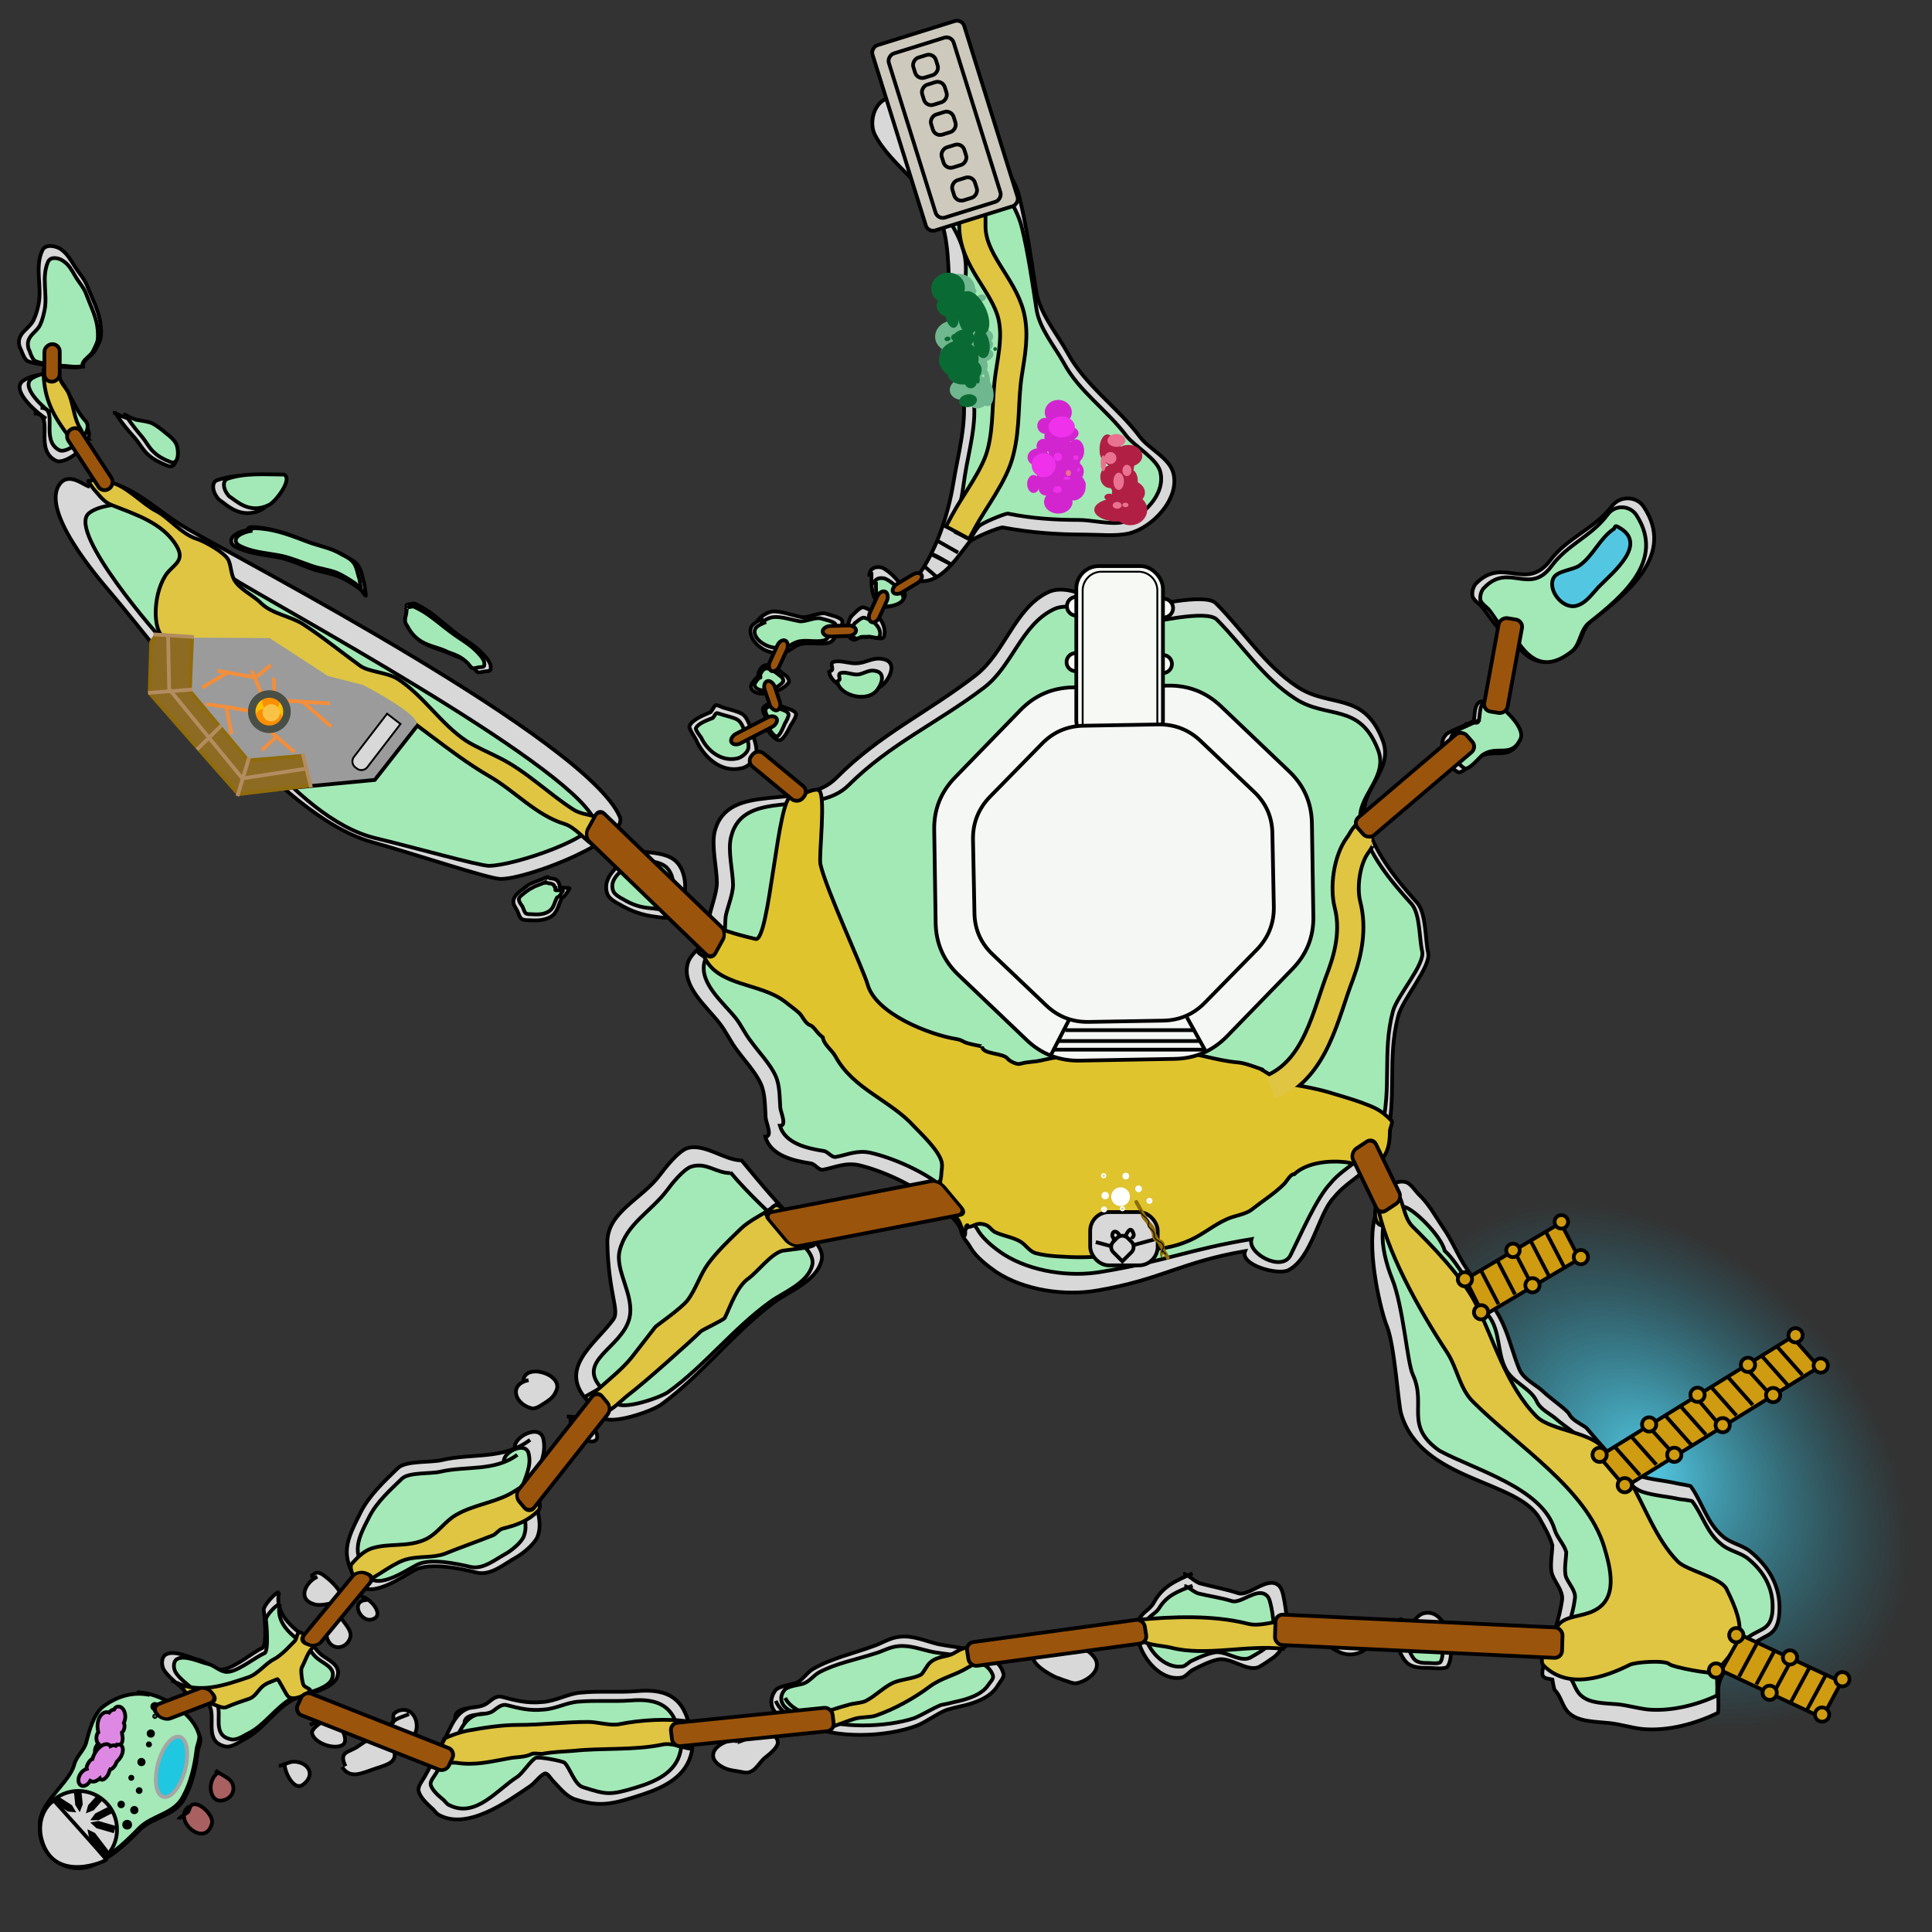 <?xml version="1.0" encoding="utf-8"?>
<svg viewBox="0 0 515 515" preserveAspectRatio="1:1" xmlns="http://www.w3.org/2000/svg" xmlns:bx="https://boxy-svg.com">
  <rect x="0" y="0" width="515" height="515" fill="#333333" stroke="none"/>
  <defs>
    <linearGradient id="color-0" gradientUnits="userSpaceOnUse" gradientTransform="matrix(1, 0, 0, 1, -315.221, -311.097)" bx:pinned="true">
      <title>Path</title>
      <stop style="stop-color: rgb(223, 197, 66);"/>
    </linearGradient>
    <linearGradient id="color-1" gradientUnits="userSpaceOnUse" bx:pinned="true">
      <title>Grass</title>
      <stop style="stop-color: rgb(163, 233, 183);"/>
    </linearGradient>
    <radialGradient gradientUnits="userSpaceOnUse" cx="471.4" cy="420.5" r="75.5" id="gradient-0" gradientTransform="matrix(0.813, 0.66, -0.414, 0.653, 231.021, -194.93)">
      <stop offset="0" style="stop-color: rgba(83, 199, 225, 1)"/>
      <stop offset="1" style="stop-color: rgba(31, 149, 175, 0);"/>
    </radialGradient>
  </defs>
  <path style="fill: rgb(216, 216, 216); stroke: rgb(0, 0, 0);" d="M 12.3 111.6 C 10.8 110.8 3.1 104.6 5.8 101.8 C 7.1 100.5 12.1 98.9 14 100.7 C 17.9 104.6 19.6 110.5 23 114 C 26.3 117.2 17.6 124.2 14.9 122.8 C 8.7 119.7 15 110.2 9 110.2"/>
  <path style="fill: rgb(216, 216, 216); stroke: rgb(0, 0, 0);" d="M 58.4 133.2 C 56.5 131.2 56.3 128.5 57.9 128 C 63.1 126.2 68.7 126.7 74.1 126.7 C 76.8 128.1 71.5 135 69.8 135.8 C 64.1 138.7 60.3 134.4 58.4 133.2 Z"/>
  <path style="fill: rgb(216, 216, 216); stroke: rgb(0, 0, 0);" d="M 66.4 141.3 C 65 141.3 60.7 142.6 61.8 144.9 C 62.2 145.6 63.3 146 64 146.3 C 67.3 147.7 71.4 148 74.9 148.7 C 77.8 149.4 80.5 150.7 83.3 151.7 C 85.7 152.5 88.2 152.8 90.4 153.7 C 92.3 154.5 94.3 155.8 96 157 C 96.3 157.2 97.3 158.8 97.5 158.8 C 97.6 158.8 97.1 155.7 97.1 155.6 C 96.5 153.7 96.4 151.6 95 150.2 C 94.2 149.4 93.1 148.9 92.1 148.3 C 89.2 146.4 85.7 145.8 82.5 144.6 C 78 142.8 73.7 141.1 68.9 140.6 C 68.4 140.6 67 140.4 66.5 140.6 C 66 140.8 66 141.4 65.4 141.4"/>
  <path style="fill: rgb(216, 216, 216); stroke: rgb(0, 0, 0);" d="M 24.1 127.9 C 34.6 127.9 41.3 136 50 141 C 65.6 150 156.4 197.3 165.2 217.7 C 167.8 223.7 141 234.3 133.4 234.3 C 130.1 234.2 110.1 227.5 98.9 224.4 C 73.7 217.1 43.9 174.8 29.4 157.9 C 26.2 154.1 10.3 135.8 16.1 128.8 C 18.7 125.8 22.7 129.7 23.9 129.7"/>
  <path style="fill: rgb(216, 216, 216); stroke: rgb(0, 0, 0);" d="M 31.1 110.6 C 32.5 112.8 34.1 114.7 35.9 116.7 C 37.2 118.2 38.1 120 39.6 121.3 C 40.9 122.5 42.8 123.4 44.5 124.1 C 47.6 125.4 47.3 120.2 46.4 118.6 C 45.7 117.4 44.5 116.5 43.5 115.7 C 42.1 114.6 40.7 113.4 39.1 112.7 C 37.6 112 35.7 111.9 34 111.5 C 33.2 111.2 32.5 111 31.7 110.6 C 31.6 110.6 30.6 110 30.5 110 C 30.5 110.1 31.9 110.9 31 110.9"/>
  <path style="fill: rgb(216, 216, 216); stroke: rgb(0, 0, 0);" d="M 22.2 97.6 C 20.4 98.3 17.5 97.7 15.7 97.7 C 14.1 97.7 12.7 97.6 11.2 97.2 C 10 96.9 8.7 96.8 7.5 96.3 C 6.7 96 6.2 94.7 5.9 94 C 5.7 93.3 5.2 92.6 5.1 91.9 C 4.6 88.7 7.7 87.8 8.9 85.4 C 9.6 84 10 82.5 10.3 81 C 11.2 76.3 9.2 71.2 11.3 66.7 C 12.2 64.9 15 65.6 16.2 66.4 C 17.9 67.6 18.7 69.1 19.8 70.8 C 21 72.8 22.6 74.3 23.4 76.6 C 24.6 79.6 26.1 82.4 26.7 85.7 C 26.9 87.1 27.1 88.9 26.8 90.2 C 26.6 91.2 25.9 92.3 25.4 93.3 C 24.7 94.6 23 95.4 22.2 96.8 C 22 97.1 22.2 97.8 22.2 98.2"/>
  <path style="fill: rgb(216, 216, 216); stroke: rgb(0, 0, 0);" d="M 108.6 161.5 C 108.4 161.9 108.5 162.5 108.4 162.9 C 108.3 163.7 108 164.4 108.1 165.2 C 108.1 165.8 108.5 166.4 108.8 166.9 C 109.7 168.7 111.2 170.4 112.9 171.4 C 115 172.6 117.3 173.1 119.4 174 C 120.6 174.6 121.8 174.9 123 175.5 C 124.2 176.1 125.2 176.9 126.1 177.8 C 126.3 178 127 179.1 127.4 179.2 C 127.9 179.3 128.6 179.1 129.1 179 C 129.5 178.9 130.4 179 130.7 178.6 C 130.9 178.3 130.8 177.4 130.7 177.1 C 130.2 175.8 129.2 174.8 128.2 173.8 C 126.1 171.7 123.6 170.4 121.3 168.6 C 119 166.8 116.9 164.9 114.6 163.2 C 113.4 162.4 112 161.6 110.6 160.9 C 110.3 160.8 108.8 161.1 108.5 161.2 C 108.3 161.3 108.3 161.8 108.5 161.8"/>
  <path style="fill: rgb(216, 216, 216); stroke: rgb(0, 0, 0);" d="M 169.2 226.9 C 166.3 229.8 160.1 233.2 161.9 238.3 C 162.3 239.5 164.2 240.6 165.2 241.1 C 168.2 242.9 171.4 244 174.9 244.4 C 175.8 244.5 177.8 244.9 178.7 244.4 C 183.6 242 184 232.3 179.6 229.1 C 177.1 227.2 171.5 227 168.3 227"/>
  <path style="fill: rgb(216, 216, 216); stroke: rgb(0, 0, 0);" d="M 145.5 233.9 C 144.1 234.6 142.6 235 141.2 235.7 C 140.5 236.1 139.7 236.8 139 237.3 C 138.2 237.9 137.1 238.8 136.9 239.9 C 136.6 240.9 137.4 241.9 137.8 242.6 C 138.2 243.3 138.4 244.5 139.1 245 C 139.7 245.3 140.5 245.3 141.1 245.3 C 142.9 245.4 144.6 245.4 146.2 244.7 C 148.6 243.7 148.7 241.5 149.7 239.5 C 149.9 239.2 150.3 239.1 150.5 238.8 C 150.9 238.3 151.3 237.8 151.6 237.2 C 151.6 237.2 151.9 236.8 151.8 236.8 C 151.7 236.7 151.2 236.7 151.1 236.7 C 150.5 236.6 149.9 236.7 149.3 236.6 C 149.1 236.5 149.3 236.2 149.2 236 C 149.1 235.7 148.9 235.1 148.6 234.8 C 148 234.2 147.3 234.2 146.5 234.1 C 146.3 234 146 233.7 145.8 233.8 C 145.6 233.9 145.6 234.1 145.3 234.3"/>
  <path style="stroke: rgb(0, 0, 0); fill: url(#gradient-0); stroke-width: 0px;" d="M 371 316.4 C 539.8 262.4 570.6 514.9 445.8 476.6 C 434 459.6 410.5 361.5 389.9 376.5 L 371 316.4 Z"/>
  <path style="fill: rgb(216, 216, 216); stroke: rgb(0, 0, 0);" d="M 355.5 319.3 C 359.6 314 367.7 311.3 369.5 304.1 C 372.5 292.4 369.7 282.4 372.7 270.9 C 373.8 266.4 381.5 257.7 380.7 254 C 379.9 250.5 380.2 243.5 377.8 240.7 C 371.8 234 366 226.8 363.9 218.2 C 362 210.7 371.7 205.5 368.6 197.4 C 363.5 184.1 354.5 188.9 345.7 183 C 337 177.2 331.4 168.1 324.1 160.8 C 321.2 157.9 305.9 161.8 301.9 162.2 C 295.2 162.8 285.6 154.6 279.1 158 C 270.4 162.4 267.9 173.9 260.1 180 C 247.2 190 234.6 195.6 222.9 207.4 C 213.9 216.5 194 207.8 190.5 221.7 C 189.6 225.5 191.1 231.6 191.1 235.3 C 191.1 238.3 189.1 242.9 189.1 244.7 C 188.9 246.4 189.2 249.3 188.1 250.8 C 186.5 252.9 184 254.3 183.3 256.9 C 181.7 263 188.5 268.4 191.9 272.9 C 193.4 274.8 194.5 277.2 196 279.3 C 198.1 282.3 201.3 285.6 202.8 288.9 C 204 291.5 203.9 295.1 204.1 298 C 204.3 299.6 206 303 204 303 C 205.4 308 211.4 309.4 216 310.1 C 217.3 310.2 218.1 312 219.4 311.8 C 222.6 311.2 225.3 309.8 229 310.6 C 235.3 312.1 243.5 315.9 248.5 320 C 250.6 321.7 256.3 325.7 256.3 328.8 C 256.2 328.3 256.7 329.7 257 330.1 C 257.6 330.9 258.3 331.8 258.8 332.7 C 260.2 335.1 263.3 337.5 265.6 339.1 C 273.1 344 283.9 345.5 292.5 344 C 309.6 341.1 314.9 336.4 331.9 333.5 C 330.4 337.2 340.6 340 343.4 338.6 C 349.7 335.4 351.5 323.4 355.5 319.3 Z"/>
  <path style="fill: rgb(216, 216, 216); stroke: rgb(0, 0, 0);" d="M 393.2 192 C 390.9 193.3 388.7 194 386.5 195.1 C 382 197.3 385.8 204.4 388.6 205.8 C 389.8 206.4 392.9 202.8 393.7 202.2 C 397.9 199 402.2 203.2 405 197.5 C 406.6 194.3 399.2 188 396.9 187.2 C 391.7 185.5 393.8 192.3 392.4 193 C 392.2 193.1 390.7 192.8 390.7 193.1"/>
  <path style="fill: rgb(216, 216, 216); stroke: rgb(0, 0, 0);" d="M 399.9 165.2 C 404.5 173.3 409.5 180.8 419.1 173.5 C 421.8 171.5 421.5 167.5 424.3 165.4 C 433.7 158.2 446.8 147.9 438.1 135 C 436.2 132.2 431.8 132.1 429.7 134.9 C 425 141 417.9 143.2 413.2 149.4 C 406.8 157.8 400.8 148.3 393.6 155.4 C 392.7 156.2 392.3 157.8 392.5 158.9 C 392.8 160 394.1 160.8 394.8 161.5 C 396.5 163.3 399.9 169.5 402.7 169.5"/>
  <path style="fill: rgb(216, 216, 216); stroke: rgb(0, 0, 0);" d="M 189.7 189.7 C 188 190.5 184.7 191.6 183.8 193.5 C 183.5 194.1 185.2 196.5 185.5 197.1 C 187.5 201.7 192.1 206.1 197.6 204.8 C 199.2 204.6 201.4 202.6 201.6 200.8 C 201.9 198.9 200.8 196.4 200.2 194.6 C 199.9 193.4 199.1 191 197.8 190.3 C 196.4 189.5 194.3 189.1 192.7 188.6 C 192.5 188.5 191 187.8 190.7 188 C 190.3 188.3 189.7 189.8 189.3 189.8"/>
  <path style="fill: rgb(216, 216, 216); stroke: rgb(0, 0, 0);" d="M 204.6 191.3 C 202.8 192.9 205.8 196.8 207.5 197.3 C 208.8 197.7 210.4 194 210.8 193.3 C 211.2 192.7 212.3 191 212.2 190.3 C 212 189.4 210 188.9 209.5 188.7 C 208.2 188.2 204.6 186.9 203.5 188.6 C 203.1 189.1 203.6 190.3 204 190.8 C 204.1 191 203.8 192.2 204.1 192.2"/>
  <path style="fill: rgb(216, 216, 216); stroke: rgb(0, 0, 0);" d="M 221 178.7 C 221 183.4 231.2 186.3 235.4 182.5 C 237.1 180.9 239.7 176.1 234.8 175.6 C 232.6 175.3 230.7 176.7 228.5 176.8 C 226.6 177 224.1 175.9 222.3 176.4 C 221 176.7 222.3 178.2 221.7 178.7 C 221.3 178.9 221 179.2 220.8 179.4"/>
  <path style="fill: rgb(216, 216, 216); stroke: rgb(0, 0, 0);" d="M 202.4 179.9 C 201.8 180.5 200.4 182 200.2 182.7 C 199.9 184.3 202.1 185 203.3 184.9 C 205.9 184.7 208.5 184.1 210.2 182 C 210.6 181.6 210 180.6 209.7 180.3 C 208.4 179.4 206.1 177 204.2 177.3 C 203.1 177.4 202.6 178.5 202.2 179.3 C 202 179.6 202.5 180.4 202.1 180.6"/>
  <path style="fill: rgb(216, 216, 216); stroke: rgb(0, 0, 0);" d="M 203.5 164.8 C 202.4 165.3 200.5 166.3 200.2 167.3 C 199.2 170 202.8 173.8 206.5 174 C 210 174.5 210.6 172.8 213 171.8 C 215.6 171 218.5 172 221 171.3 C 222.1 171 222.5 169.8 223.1 169.3 C 223.4 168.8 223.7 168.3 223.9 167.8 C 224.1 167 224.7 166.3 224.5 165.5 C 224.1 164.5 221.4 164 219.9 163.5 C 217.9 163.3 215.4 164.8 213.6 164.5 C 211.2 164 208 162.8 205.8 163 C 204.1 163.3 201.8 165 201.8 166"/>
  <path style="fill: rgb(216, 216, 216); stroke: rgb(0, 0, 0);" d="M 227 164 C 226 165.7 225 169.7 227.4 170.5 C 227.9 170.7 228.6 170.1 229.1 169.9 C 230 169.7 231.1 169.8 232.1 169.7 C 232.7 169.7 235.5 170.9 235.7 169.5 C 236.4 166.5 233.8 163.5 231.9 162.6 C 231.1 162.3 230.1 161.5 229.4 162.1 C 228.5 162.6 227.9 163.4 227.2 164 C 227.1 164.1 226.7 164.6 226.7 164.8"/>
  <path style="fill: rgb(216, 216, 216); stroke: rgb(0, 0, 0);" d="M 232.3 152.5 C 232.3 156.5 232.1 159.6 235.2 161.6 C 236.2 162.3 241.6 160.8 241.2 158.3 C 240.7 155.6 236.9 152 235.1 151.3 C 233.6 150.9 231.7 151.3 231.7 153.7"/>
  <path style="fill: rgb(216, 216, 216); stroke: rgb(0, 0, 0);" d="M 244.6 153.6 C 249.5 147.1 252.8 137 254.1 128.9 C 255.3 121.3 258 112.2 256.6 104.4 C 255.4 96.8 254.1 89.3 253.4 81.6 C 252.6 74.1 253.3 66.8 251.1 59.5 C 248.3 50.2 237.5 44.3 233.2 35.9 C 231.5 32.5 233.1 26.8 237.1 26.1 C 241.2 25.4 245.1 29.2 248.7 30.7 C 257.6 34.3 269.1 42.2 271.7 52.4 C 273.7 60.4 274.9 69.4 276.2 77.6 C 277.1 83.5 281.8 89 284.6 94.1 C 289.3 102.8 298 108.6 303.9 116.5 C 306.3 119.7 311.8 122.1 312.8 126.2 C 314.5 133.1 307 140.8 300.9 142.2 C 297.4 143 293 142.5 289.4 142.5 C 281.8 142.5 274.8 142 267.3 140.6 C 266.5 140.5 259.2 143.4 258.3 144.6 C 254.5 149.5 249.6 157.3 242.9 154.2"/>
  <path style="fill: rgb(216, 216, 216); stroke: rgb(0, 0, 0);" d="M 197.5 309.1 C 203.3 316.1 207 320.6 213.5 327.1 C 215.6 329.2 219.9 332.6 219 336 C 217.6 341.6 210.3 344.2 206.4 347.1 C 195.5 355.2 187.2 366.4 176.4 374.3 C 174.1 376.1 162.9 380 160.6 377.8 C 159.5 376.7 158.3 375.1 157.1 373.9 C 148.1 364.9 158.7 358.3 163.5 351.7 C 165.2 349.3 162.2 344.9 161.9 331.4 C 161.7 323.1 171.1 319.7 175.9 313.2 C 177.4 311.2 180.7 307 183.1 306.1 C 187.6 304.6 193.2 309.3 197.5 309.3"/>
  <path style="fill: rgb(216, 216, 216); stroke: rgb(0, 0, 0);" d="M 140.9 367.9 C 135.5 369 137.2 374.3 141.7 375.4 C 143 375.7 144.8 374.2 145.8 373.6 C 147 372.8 147.7 372.1 148.3 370.7 C 150.3 366.2 139.5 363.1 139.5 368.3"/>
  <path style="fill: rgb(216, 216, 216); stroke: rgb(0, 0, 0);" d="M 152.4 377.4 C 150.7 379.6 155.6 384.8 158.2 384.2 C 160.2 383.7 158.7 381.2 158 380.3 C 156.3 378.1 153.6 377.6 151.1 377.6"/>
  <path style="fill: rgb(216, 216, 216); stroke: rgb(0, 0, 0);" d="M 141.3 383.8 C 134.3 389.2 125.7 387.3 117.8 389.2 C 115 389.9 108.2 389.3 106.1 391.3 C 102.5 394.8 98.4 398.6 96.1 403.2 C 92.4 410.6 90.4 414.4 95.6 422.1 C 98.6 426.6 107.7 420 110.6 418.5 C 114.7 416.4 122.7 418.1 127.1 419.2 C 130.9 420.1 134.5 416.8 137.5 415.2 C 139.3 414.2 142.5 411.6 143.3 409.6 C 145.2 404.6 141.4 399.9 142.6 394.9 C 143.6 391 145.8 387.5 144.8 383.4 C 143.8 379.6 137.2 382.8 137.2 385.8"/>
  <path style="fill: rgb(216, 216, 216); stroke: rgb(0, 0, 0);" d="M 84.6 420.3 C 81.6 421.6 78.9 426.4 84 427.7 C 85.5 428.1 88.4 427.4 89.7 427 C 93.7 425.9 87.1 420.2 85.6 419.5 C 83.9 418.6 83.6 420.1 82.7 420.1"/>
  <path style="fill: rgb(216, 216, 216); stroke: rgb(0, 0, 0);" d="M 97.9 426.5 C 93.2 426.5 96 432.5 99.1 431.7 C 103 430.7 98.4 425.6 96.2 425.6"/>
  <path style="fill: rgb(216, 216, 216); stroke: rgb(0, 0, 0);" d="M 90.5 429.9 C 88.7 431.8 86 434.1 87.4 437.2 C 88.8 440.2 92.6 439.4 93.4 436.4 C 94 433.9 90 431.4 90 429.1"/>
  <path style="fill: rgb(216, 216, 216); stroke: rgb(0, 0, 0);" d="M 74.4 424.4 C 73.1 430.1 77.9 433.8 81.6 436.6 C 83.2 437.8 84.1 439.9 85.8 441.2 C 87.5 442.5 90.8 443.8 90 446.7 C 89.1 450.5 80.6 451.7 78 453.1 C 73.2 455.8 70 461.2 65.2 463.6 C 63.8 464.3 61.7 466 59.9 465.5 C 54.4 464.2 57.5 458.1 55.9 454.8 C 54.9 452.8 52.2 454 50.8 452.3 C 49.1 450.1 45.4 447.7 43.8 445.3 C 43 444.2 42.9 441.9 44.1 441.1 C 46.4 439.6 51.1 442.1 53.1 442.5 C 54.9 442.9 56.4 444.6 58.1 445 C 61.2 445.8 67.2 440.5 69.9 439.3 C 71.3 438.7 70.5 429.9 70.3 429.3 C 70 428.1 73.8 424.1 74.3 424.5"/>
  <path style="fill: rgb(216, 216, 216); stroke: rgb(0, 0, 0);" d="M 40.1 452.7 C 35.5 451.8 31.4 453 27.6 455.8 C 25 457.7 23.8 462.1 23 465.1 C 22.5 467.2 20.4 468.8 19.8 471 C 18.2 477.3 5.3 483.8 13 491.4 C 13.9 492.3 14.9 493.5 16 494.2 C 17.6 495.3 19.3 496.5 21.2 497 C 26.7 498.4 33.9 491.2 37.3 487.7 C 40.8 484.3 46.6 484.1 49.1 479.5 C 51.2 475.7 52.2 471.3 52.7 467 C 52.8 466 53.6 464.4 53.4 463.4 C 51.8 457.1 42.4 452 36.7 452"/>
  <path style="stroke: rgb(0, 0, 0); fill: rgb(168, 96, 96);" d="M 50.4 481.5 C 45.6 485 54.8 493 56.5 486 C 57 484 53.2 480.1 51.2 481.1 C 50.4 481.5 50.6 482.9 49.8 483.3 C 49.7 483.3 47.6 484.7 47.6 485"/>
  <path style="stroke: rgb(0, 0, 0); fill: rgb(168, 96, 96);" d="M 58.5 472.4 C 55 473.9 55.5 480.9 59.5 479.9 C 62.5 479.2 63.2 475.7 60.7 474 C 59.7 473.3 58.2 472.6 57.4 471.9"/>
  <path style="fill: rgb(216, 216, 216); stroke: rgb(0, 0, 0);" d="M 75.9 469.8 C 75.5 471.7 78.2 477.7 80.8 475.7 C 84.3 473.1 82.1 469.6 78.3 469.6 C 76.9 469.6 75.5 470.7 74.3 470.7"/>
  <path style="fill: rgb(216, 216, 216); stroke: rgb(0, 0, 0);" d="M 85.8 459 C 85.1 459.6 82.9 460.9 83.2 462.1 C 83.9 464.8 89.3 466.5 91.4 465.1 C 93 464 91 460.2 89.8 459.4 C 87.7 458 84.5 458.9 82.6 459.8"/>
  <path style="fill: rgb(216, 216, 216); stroke: rgb(0, 0, 0);" d="M 91.2 471 C 93.3 474.4 96.6 472.6 99.9 471.5 C 103.8 470.2 106.8 469.6 104.3 465 C 101.8 460.5 97.9 463.9 95.3 465.6 C 92.9 467.2 90.2 466.9 92.1 470.8"/>
  <path style="fill: rgb(216, 216, 216); stroke: rgb(0, 0, 0);" d="M 109 456.9 C 107.7 457.6 104.8 458.1 104.2 459.8 C 103.8 461 108.4 464.4 109.5 463.5 C 112.6 461.2 110.9 454.9 106.7 455.9 C 106 456 105.4 456.5 104.9 456.9 C 104.8 457.1 104.9 459.2 104.8 459.2"/>
  <path style="fill: rgb(216, 216, 216); stroke: rgb(0, 0, 0);" d="M 127.2 455 C 121.8 455 120.4 460 118.4 463.9 C 116.7 467.3 115 470.3 113.2 473.6 C 112.6 474.7 111.3 476.1 111.6 477.5 C 112.1 479.2 113.7 480.7 115 481.9 C 115.7 482.4 116.2 483.4 117 483.8 C 124.7 488 135.4 480.1 141.2 476.2 C 142.6 475.3 143.7 473.5 145.1 472.8 C 145.9 472.4 146.8 474.1 147.3 474.6 C 148.9 476.2 150.8 478.8 153.2 479.6 C 160.1 481.9 163.7 480.8 171.4 478.3 C 177.1 476.4 183.1 473.5 184.4 466.9 C 184.8 465.1 184.3 462.9 184 461.2 C 182.5 452.9 178.3 450 169.6 450.8 C 164.7 451.2 159.7 450.7 154.7 451.2 C 151.3 451.5 148.1 453.5 144.5 453.7 C 140.5 454.1 137.5 453.3 133.7 452.3 C 131.9 451.9 130.7 453.6 129.4 454.3 C 126.8 455.8 121.3 454.5 121.3 458.1"/>
  <path style="fill: rgb(216, 216, 216); stroke: rgb(0, 0, 0);" d="M 199.2 463.1 C 197.7 463.4 196.1 463.6 194.6 464 C 190.6 464.9 187.8 468.5 192.7 471.1 C 194.4 472 196.1 472 198 472.4 C 201.1 473.2 202.1 469.9 204.1 468.4 C 205.1 467.6 207.7 465.6 207.3 464.1 C 207.1 463.2 206.4 462.7 206 462 C 203.4 457.3 200.5 460 198.8 463.5 C 198.5 463.9 196.3 464.4 196.3 464.6"/>
  <path style="fill: rgb(216, 216, 216); stroke: rgb(0, 0, 0);" d="M 206.8 453.4 C 208.1 456.7 211.8 458.2 214.6 459.6 C 222.5 463.6 236.2 463.1 244.4 460 C 247.1 458.9 249.6 456.9 252.3 455.8 C 253.6 455.4 254.9 455.1 256.2 454.8 C 259.9 454 264.2 452.5 266.1 449.1 C 266.6 448.2 267.7 447.2 267.5 446.2 C 265.8 439.6 255.1 439.3 250.2 438.3 C 246.8 437.5 243.5 435.9 239.9 436.3 C 237.3 436.5 235.2 438 232.8 438.8 C 227.4 440.8 221.7 442 216.7 444.9 C 215 445.9 213.9 448 212 448.7 C 210.6 449.1 207.4 449.5 206.6 450.7 C 203.8 454.8 207.3 458.8 212.4 458.8"/>
  <path style="fill: rgb(216, 216, 216); stroke: rgb(0, 0, 0);" d="M 284.9 437.9 C 282 438.4 277.2 437.7 275.5 441 C 274.3 443.4 280.2 446.6 281.7 447.2 C 282.5 447.4 283.2 447.8 284 448 C 285 448.3 285.9 448.8 286.9 448.7 C 289.8 448.2 294.1 445.1 291.7 441.8 C 289.5 438.9 286.7 438.9 283.9 437.6 C 283.4 437.3 282.1 436.1 281.8 436.1"/>
  <path style="fill: rgb(216, 216, 216); stroke: rgb(0, 0, 0);" d="M 317.9 419.4 C 313.4 421.4 309.9 422.8 307.5 427.3 C 306.3 429.4 304.2 429.7 303.4 432.4 C 301.6 438.4 308 448.4 314.9 447.2 C 316.1 447 317 445.6 318 445.1 C 320 444.1 322.3 442.9 324.5 442.4 C 328 441.5 332.5 445.9 335.7 444.3 C 336.9 443.6 338.4 442.6 339.5 441.8 C 344.1 438.3 343.2 431.6 342.4 426.9 C 342.1 425.5 341.9 423.4 340.7 422.5 C 337.7 420.2 332.9 425.6 330.1 424.7 C 326.8 423.6 323.3 423 320 422.1 C 318.6 421.8 316.5 419.5 315.4 419.5"/>
  <path style="fill: rgb(216, 216, 216); stroke: rgb(0, 0, 0);" d="M 364 431.3 C 360.8 434.4 356.5 432.5 353 433.5 C 350.5 434.3 351.6 436.7 353 437.8 C 355.6 439.7 358 441.7 361.6 440.8 C 367.3 439.4 366.2 431.8 360.7 431.8"/>
  <path style="fill: rgb(216, 216, 216); stroke: rgb(0, 0, 0);" d="M 374.9 434.4 C 374.9 434 374 430.8 373 431.8 C 370.6 434.1 372.7 440.9 374.9 443.1 C 376.4 444.6 378.8 444.6 381 444.6 C 381.9 444.6 385.3 445.1 385.9 444.2 C 388.3 440.5 385.7 428.2 379.3 430.1 C 377.1 430.8 375.1 435.1 373.7 435.1"/>
  <path style="fill: rgb(216, 216, 216); stroke: rgb(0, 0, 0);" d="M 397.5 438.6 C 400.2 441.8 405.1 440.7 408.6 439.7 C 409.8 439.3 412.7 438.3 412.3 436.4 C 411.2 432 406.9 435.6 404.8 436.1 C 402.9 436.6 401.1 435.6 399.3 436.5 C 398.1 437.1 395 438.8 397.4 440"/>
  <path style="fill: rgb(216, 216, 216); stroke: rgb(0, 0, 0);" d="M 413.8 411.9 C 413.8 413.9 413 417.8 413.8 419.8 C 414.5 421.8 416.7 424.1 416.4 426.5 C 415.6 431.9 413.9 436 412.4 441.2 C 412.1 442.1 410.5 445.9 411.4 446.9 C 411.9 447.5 413 447.5 413.8 447.7 C 413.8 447.7 414.2 450.3 414.5 450.6 C 416.1 452.1 416.4 454.9 418.2 456.6 C 420.8 459 425.2 458.9 428.9 459.3 C 431.9 459.6 434.9 460.6 437.9 460.9 C 444.6 461.5 452 459.5 457.9 456.6 C 458.2 456.5 458 451.7 458 451 C 458 447.8 459.1 446.1 461.4 443.6 C 463.3 441.7 465.3 439.8 467.4 438.2 C 470.7 435.6 473.4 436.2 474.2 431.1 C 475.1 424 472.2 418.2 466.6 413.6 C 464.4 411.8 461.3 411.4 459.2 409.5 C 455 406 453.8 400.5 450.7 396.2 C 450.6 396 447.2 395.5 446.9 395.4 C 443.5 394.6 439.6 394.4 436.3 393.2 C 431.1 391.4 423.1 380.5 422.6 380.4 C 421.1 379.4 419.2 378.6 418.3 377 C 418.1 376.1 413 372.6 411.1 370.7 C 409.2 369 406.1 367.6 405 365 C 403.3 360.9 402.4 356.7 400.5 352.6 C 398 347.3 394.4 343.3 391.1 338.4 C 388.6 334.8 387.1 330.6 384.5 327 C 382.5 324 380.8 320.8 378.1 318.3 C 377.4 317.6 376 315.4 374.7 315.1 C 369.3 313.8 366.8 322.8 366.4 324.8 C 364.2 334.3 368.4 350.5 369.7 353.5 C 371.8 358.8 372.7 374.3 373.5 376.9 C 378.8 394.9 404.6 394.4 410.4 404.8 C 411.7 407.1 413.1 409.5 413.8 411.9 Z"/>
  <path style="stroke: rgb(0, 0, 0); fill: rgb(163, 233, 181);" d="M 252.4 140.1 C 256.6 134.5 256.1 133.8 257.2 126.8 C 258.2 120.3 260.6 112.4 259.4 105.7 C 258.3 99.1 257.2 92.6 256.6 85.9 C 255.9 79.5 258.7 73.1 256.8 66.7 C 254.4 58.7 248.1 52.8 244.3 45.5 C 242.9 42.6 236.9 31.8 240.4 31.2 C 243.9 30.6 251.1 38.6 254.2 39.9 C 261.9 43 270.2 51.9 272.4 60.7 C 274.1 67.6 275.2 75.4 276.3 82.5 C 277.1 87.6 281.1 92.3 283.6 96.8 C 287.6 104.3 295.1 109.3 300.2 116.1 C 302.3 118.9 308.5 122.3 309.3 125.8 C 310.8 131.8 304.5 138 299.2 139.2 C 296.2 139.9 290.8 138.6 287.7 138.6 C 281.1 138.6 275.1 138.2 268.6 136.9 C 267.9 136.9 261.6 139.4 260.8 140.4 C 257.5 144.6 260.2 144.4 254.4 141.7"/>
  <path style="stroke: rgb(0, 0, 0); fill: rgb(163, 233, 182);" d="M 31.7 134.9 C 41 134.9 53.7 148.9 61.1 153.6 C 72.7 161 150.6 202.9 158.3 218.3 C 160.5 222.8 137.1 230.8 130.3 230.8 C 127.4 230.7 110 225.8 100 223.4 C 77.9 218 57.3 184.4 44.6 172 C 41.7 169.1 18.4 142.2 23.5 137 C 25.8 134.8 31.4 134.4 32.3 134.4"/>
  <path style="stroke: rgb(0, 0, 0); fill: rgb(155, 155, 155);" d="M 40.8 171.2 L 40.4 184.8 L 63.2 211.4 L 99.9 207.9 L 111.5 193.1 L 90.4 178.8 C 90.4 178.8 76.6 174.8 76.6 174.9 C 76.6 175 69.8 168.5 69.8 168.5 L 43.4 166.8 L 40.8 171.2 Z"/>
  <line style="fill: rgb(216, 216, 216); stroke: rgb(242, 142, 60);" x1="72" y1="194.9" x2="78.5" y2="200.5"/>
  <path style="stroke: rgb(0, 0, 0); fill: rgb(163, 233, 183);" d="M 13.6 110 C 12.3 109.3 5.8 103.7 8.1 101.2 C 9.2 100.1 13.4 98.6 15.1 100.2 C 18.4 103.7 19.8 109 22.7 112.1 C 25.6 115 18.1 121.2 15.8 120 C 10.5 117.2 15.9 108.7 10.8 108.7"/>
  <path style="stroke: rgb(0, 0, 0); fill: rgb(163, 233, 183);" d="M 33.8 111.1 C 35 113 36.4 114.7 37.9 116.5 C 39 117.8 39.8 119.5 41.1 120.6 C 42.2 121.7 43.8 122.5 45.3 123.1 C 47.9 124.3 47.7 119.6 46.9 118.2 C 46.3 117.1 45.3 116.3 44.4 115.6 C 43.2 114.6 42 113.6 40.7 112.9 C 39.4 112.3 37.8 112.2 36.3 111.9 C 35.6 111.6 35 111.4 34.3 111.1 C 34.3 111.1 33.4 110.5 33.3 110.5 C 33.3 110.6 34.5 111.3 33.7 111.3"/>
  <path style="stroke: rgb(0, 0, 0); fill: rgb(163, 233, 183);" d="M 22.1 97.5 C 20.5 98.1 18 97.5 16.5 97.5 C 15.1 97.5 13.9 97.5 12.7 97.1 C 11.6 96.8 10.5 96.7 9.5 96.3 C 8.8 96 8.4 94.9 8.1 94.2 C 8 93.6 7.5 93 7.5 92.4 C 7 89.5 9.7 88.7 10.7 86.6 C 11.3 85.3 11.6 84 11.9 82.6 C 12.7 78.4 11 73.9 12.8 69.8 C 13.5 68.2 15.9 68.8 16.9 69.6 C 18.4 70.6 19.1 72 20 73.5 C 21 75.3 22.4 76.6 23.1 78.7 C 24.1 81.4 25.4 83.9 25.9 86.8 C 26.1 88.1 26.2 89.7 26 90.8 C 25.8 91.7 25.2 92.7 24.8 93.6 C 24.2 94.8 22.7 95.5 22.1 96.7 C 21.9 97 22.1 97.6 22.1 98"/>
  <path style="stroke: rgb(0, 0, 0); fill: rgb(163, 233, 183);" d="M 61.1 132.3 C 59.4 130.5 59.2 128.1 60.7 127.6 C 65.5 126 70.7 126.5 75.7 126.5 C 78.2 127.7 73.3 133.9 71.7 134.6 C 66.4 137.2 62.9 133.4 61.1 132.3 Z"/>
  <path style="stroke: rgb(0, 0, 0); fill: rgb(163, 233, 183);" d="M 67.3 141.5 C 66 141.5 62 142.7 63 144.7 C 63.4 145.4 64.4 145.7 65 146 C 68.1 147.3 71.9 147.5 75.2 148.2 C 77.8 148.8 80.4 149.9 83 150.8 C 85.2 151.6 87.5 151.8 89.6 152.6 C 91.3 153.3 93.2 154.5 94.8 155.6 C 95 155.8 96 157.2 96.2 157.2 C 96.3 157.2 95.8 154.4 95.8 154.3 C 95.2 152.6 95.1 150.7 93.8 149.5 C 93.1 148.8 92.1 148.3 91.1 147.8 C 88.4 146.1 85.2 145.6 82.2 144.5 C 78 142.9 74 141.3 69.6 140.9 C 69.1 140.9 67.8 140.7 67.3 140.9 C 66.9 141.1 66.9 141.6 66.3 141.6"/>
  <path style="stroke: rgb(0, 0, 0); fill: rgb(163, 233, 183);" d="M 108.5 162.2 C 108.3 162.6 108.4 163.1 108.3 163.5 C 108.2 164.2 107.9 164.8 108 165.6 C 108 166.1 108.4 166.6 108.7 167.1 C 109.5 168.7 110.9 170.2 112.5 171.1 C 114.4 172.2 116.6 172.6 118.5 173.4 C 119.6 174 120.7 174.2 121.9 174.8 C 123 175.3 123.9 176 124.7 176.8 C 124.9 177 125.6 178 125.9 178.1 C 126.4 178.2 127.1 178 127.5 177.9 C 127.9 177.8 128.7 177.9 129 177.6 C 129.2 177.3 129.1 176.5 129 176.2 C 128.5 175.1 127.6 174.2 126.7 173.3 C 124.7 171.4 122.4 170.2 120.3 168.6 C 118.1 167 116.2 165.3 114 163.8 C 112.9 163 111.6 162.3 110.3 161.7 C 110 161.6 108.7 161.9 108.4 162 C 108.2 162.1 108.2 162.5 108.4 162.5"/>
  <path style="stroke: rgb(0, 0, 0); fill: rgb(163, 233, 182);" d="M 169.2 229.2 C 166.9 231.4 162 233.8 163.5 237.6 C 163.9 238.5 165.3 239.3 166.1 239.7 C 168.4 241.1 170.7 241.9 173.5 242.1 C 174.3 242.1 175.8 242.6 176.5 242.1 C 180.2 240.4 180.5 233.3 177.3 230.9 C 175.3 229.4 170.9 229.2 168.5 229.2"/>
  <path style="stroke: rgb(0, 0, 0); fill: rgb(163, 233, 182);" d="M 145.2 235.2 C 144.1 235.8 142.9 236 141.8 236.7 C 141.3 236.9 140.6 237.4 140.2 237.7 C 139.5 238.3 138.5 238.9 138.3 239.6 C 138.3 240.4 138.9 241.1 139.3 241.7 C 139.5 242.1 139.7 243 140.2 243.5 C 140.6 243.7 141.3 243.7 141.8 243.7 C 143 243.8 144.5 243.8 145.6 243.3 C 147.6 242.5 147.6 241 148.4 239.4 C 148.5 239.1 148.9 239.1 149.1 238.9 C 149.4 238.5 149.7 238.1 149.9 237.7 C 149.9 237.7 150.2 237.4 150 237.4 C 150 237.3 149.5 237.3 149.5 237.3 C 149.1 237.3 148.5 237.3 148.1 237.3 C 147.9 237.2 148.1 237 148.1 236.7 C 147.9 236.7 147.8 236.2 147.6 235.9 C 147.1 235.5 146.7 235.5 146 235.4 C 145.8 235.4 145.5 235.1 145.4 235.1 C 145.2 235.2 145.2 235.4 145 235.5"/>
  <path style="fill: rgb(216, 216, 216); stroke: rgb(0, 0, 0);" d="M 246.1 150.7 L 249.8 153.9 L 246.1 150.7 Z"/>
  <path style="fill: rgb(216, 216, 216); stroke: rgb(0, 0, 0);" d="M 248.4 147.8 L 253.6 150.5 C 253.6 150.5 248.5 147.4 248.4 147.8 Z"/>
  <path style="fill: rgb(216, 216, 216); stroke: rgb(0, 0, 0);" d="M 249.6 144 L 255.4 147.3"/>
  <path style="fill: rgb(216, 216, 216); stroke: rgb(0, 0, 0);" d="M 251 139.8 L 259.3 143.6"/>
  <path style="stroke: rgb(0, 0, 0); fill: rgb(163, 233, 182);" d="M 190.2 191.3 C 188.8 191.9 186.2 192.7 185.5 194.1 C 185.3 194.5 186.6 196.2 186.9 196.6 C 188.4 199.9 192.1 203.1 196.4 202.2 C 197.6 202 199.4 200.6 199.5 199.3 C 199.7 197.9 198.9 196.1 198.4 194.8 C 198.2 194 197.5 192.3 196.5 191.8 C 195.4 191.2 193.8 190.9 192.5 190.5 C 192.4 190.5 191.2 190 191 190.1 C 190.6 190.3 190.2 191.4 189.9 191.4"/>
  <path style="stroke: rgb(0, 0, 0); fill: rgb(163, 233, 182);" d="M 204.9 191.3 C 203.7 192.6 205.7 195.9 206.9 196.3 C 207.8 196.6 208.9 193.5 209.2 192.9 C 209.5 192.4 210.3 191 210.2 190.4 C 210.1 189.7 208.7 189.2 208.3 189.1 C 207.4 188.7 204.9 187.6 204.1 189 C 203.9 189.4 204.2 190.4 204.5 190.8 C 204.6 191 204.4 192 204.6 192"/>
  <path style="stroke: rgb(0, 0, 0); fill: rgb(163, 233, 182);" d="M 223.2 181.3 C 223.2 185.1 230.5 187.4 233.5 184.3 C 234.7 183.1 236.6 179.2 233.1 178.8 C 231.5 178.5 230.1 179.7 228.6 179.8 C 227.2 179.9 225.4 179 224.1 179.4 C 223.2 179.7 224.1 180.9 223.7 181.3 C 223.4 181.4 223.2 181.7 223 181.8"/>
  <path style="stroke: rgb(0, 0, 0); fill: rgb(163, 233, 182);" d="M 202.8 180.2 C 202.4 180.6 201.3 181.8 201.2 182.3 C 200.9 183.5 202.6 184.1 203.5 184 C 205.5 183.8 207.4 183.4 208.7 181.8 C 209 181.5 208.6 180.7 208.4 180.5 C 207.4 179.8 205.6 178 204.2 178.2 C 203.4 178.3 203 179.1 202.7 179.7 C 202.5 180 202.9 180.6 202.6 180.7"/>
  <path style="stroke: rgb(0, 0, 0); fill: rgb(163, 233, 182);" d="M 204.2 165.8 C 203.2 166.2 201.5 166.9 201.3 167.7 C 200.4 169.7 203.5 172.5 206.9 172.7 C 209.9 173.1 210.5 171.8 212.5 171.1 C 214.8 170.4 217.4 171.3 219.7 170.7 C 220.6 170.4 220.9 169.5 221.5 169.2 C 221.8 168.8 222 168.5 222.1 168.1 C 222.3 167.5 222.9 166.9 222.7 166.4 C 222.3 165.6 219.9 165.2 218.6 164.8 C 216.9 164.6 214.6 165.8 213.1 165.6 C 210.9 165.2 208.2 164.3 206.2 164.5 C 204.7 164.6 202.7 165.9 202.7 166.7"/>
  <path style="stroke: rgb(0, 0, 0); fill: rgb(163, 233, 182);" d="M 227.9 166 C 227.1 167.1 226.3 169.7 228.2 170.2 C 228.6 170.3 229.1 170 229.5 169.8 C 230.2 169.7 231 169.8 231.8 169.7 C 232.2 169.7 234.4 170.5 234.5 169.6 C 235.1 167.6 233.1 165.7 231.6 165.1 C 231 164.9 230.2 164.4 229.7 164.8 C 229 165.1 228.6 165.6 228 166 C 227.9 166.1 227.6 166.4 227.6 166.5"/>
  <path style="stroke: rgb(0, 0, 0); fill: rgb(163, 233, 182);" d="M 233.5 155.1 C 233.5 157.9 233.3 160.1 235.9 161.5 C 236.7 162 241.1 161 240.8 159.2 C 240.4 157.3 237.3 154.7 235.8 154.2 C 234.5 153.9 233 154.2 233 155.9"/>
  <ellipse style="stroke: rgb(0, 0, 0); fill: rgb(248, 250, 244);" cx="310.2" cy="162.1" rx="2.5" ry="2.5"/>
  <path style="stroke: rgb(0, 0, 0); fill: rgb(163, 233, 182);" d="M 354.6 315.5 C 358.6 310.5 366.5 307.9 368.2 301.1 C 371.1 290 368.4 280.5 371.3 269.6 C 372.4 265.4 379.9 257.1 379.1 253.6 C 378.3 250.3 378.6 243.7 376.3 241 C 370.5 234.6 364.9 227.8 362.8 219.7 C 361 212.5 370.4 207.5 367.3 199.8 C 362.4 187.2 353.7 191.8 345.2 186.2 C 336.7 180.7 331.3 172.1 324.3 165.1 C 321.4 162.4 306.7 166.1 302.8 166.5 C 296.2 167 286.9 159.3 280.7 162.5 C 272.2 166.7 269.8 177.6 262.3 183.3 C 249.8 192.8 237.5 198.1 226.2 209.3 C 217.5 218.1 198.2 209.7 194.9 223 C 193.9 226.6 195.4 232.4 195.4 235.9 C 195.4 238.7 193.4 243.1 193.4 244.8 C 193.2 246.4 193.5 249.1 192.5 250.6 C 191 252.6 188.5 253.9 187.8 256.4 C 186.3 262.1 192.9 267.3 196.2 271.5 C 197.6 273.3 198.6 275.6 200.2 277.6 C 202.2 280.4 205.3 283.6 206.7 286.7 C 207.9 289.2 207.8 292.6 208 295.3 C 208.2 296.8 209.8 300.1 207.9 300.1 C 209.3 304.8 215.1 306.1 219.5 306.8 C 220.7 306.9 221.6 308.6 222.8 308.4 C 226 307.8 228.5 306.5 232.1 307.3 C 238.2 308.7 246.2 312.3 251 316.2 C 253.1 317.8 258.6 321.7 258.6 324.6 C 258.5 324.1 259 325.5 259.2 325.9 C 259.8 326.6 260.5 327.5 260.9 328.3 C 262.4 330.6 265.3 332.9 267.6 334.4 C 274.9 339 285.3 340.5 293.7 339 C 310.2 336.3 317.2 333 333.6 330.3 C 332.4 334.1 341.7 339.2 344 334.6 C 346.6 329.4 350.9 319.4 354.6 315.5 Z"/>
  <path style="fill: none; stroke: rgb(0, 0, 0); stroke-width: 8px;" d="M 338.8 290 C 350.9 284.9 353.3 270.3 357.4 259.8 C 359.6 253.8 360.8 247.4 359.2 241.2 C 358 236.5 359 229.3 361.8 225.4 C 363 223.9 363.6 221.6 365.6 221.6"/>
  <path style="stroke: rgb(0, 0, 0); fill: rgb(223, 196, 46);" d="M 245.7 316.6 C 245.7 315.1 248.6 315.9 249.4 315.5 C 249.8 315.3 250.8 315.8 250.7 315.3 C 250.6 315.2 250.3 314.8 250.5 314.8 C 250.5 315.6 250.9 313.9 250.9 313.3 C 250.9 312.1 251.3 311.1 251 309.7 C 250.2 306.6 245.7 302.4 243.7 300.3 C 237.3 293.2 227.5 290.4 222.7 281.6 C 221.7 279.8 219.7 278.6 219.3 276.5 C 219.7 276.8 218.5 275.9 218.2 275.5 C 217.7 275 216.7 273.5 216 273.3 C 214.6 272.8 214 271 213.1 270.1 C 212.3 269.3 210.2 267.8 209.1 266.9 C 202.6 262 191.6 262.9 187.9 255.4 C 187.6 254.7 186.4 254.4 186.1 253.8 C 186.6 253.3 187.6 253.1 188.1 252.6 C 189.4 251.4 189.7 247.8 189.7 246.6 C 193.4 248.3 197.6 249.4 201.4 250.3 C 205.1 251.3 207.3 211.7 211 212.4 C 212.8 212.7 216.4 210 218.2 210.6 C 220.3 211.4 218.2 228.3 218.7 230.4 C 220.2 237.1 230.1 258.3 231.3 262.5 C 233.5 270.2 247.6 275.8 255.1 277 C 256.9 277.4 256.3 277.6 258 278.1 C 258.2 278.2 261.8 279 261.8 278.9 C 261.7 281.1 267.4 280.6 268.6 282.2 C 269 282.8 271 283.8 271.8 283.6 C 274.9 282.8 275 283.3 278.3 282.5 C 280.8 281.9 283.3 281.6 285.8 281.4 C 289.5 281 293.1 280 296.7 279.6 C 302.1 278.9 307.5 279.1 312.9 279.9 C 318.6 280.7 324.3 282.7 329.9 283.2 C 331.7 283.3 334.8 284.5 336.5 285.1 C 336.7 285.2 336.1 284.9 335.9 284.9 C 337.8 285.9 341.3 288.5 343.4 288.9 C 347 289.5 350.5 290.1 354 291.1 C 357.2 292.1 360.6 293 363.7 294.2 C 367.3 295.5 368.7 296.5 370.9 298.7 C 371.4 299.2 370.5 300.7 370.5 301.5 C 370.5 305 369.9 308.7 366.3 310.5 C 364.5 311.4 360.9 310.1 358.8 309.8 C 354.5 309.3 348.4 309.8 345 313 C 344 312.9 343 314.9 342.3 315.6 C 339.7 318.2 336.6 320.1 333.7 322.4 C 331.9 323.8 329.1 324 327 325 C 323.6 326.5 320.6 329.1 317.2 330.6 C 312.7 332.6 308.9 333.1 304 333.1 C 302.5 332.4 299.3 334.1 297.7 334.4 C 293.4 335.1 288.1 335.3 283.7 335 C 281.1 334.9 278.5 334.7 275.9 334 C 274.4 333.5 273.3 331.7 271.9 330.9 C 269.9 329.8 267.7 329.5 265.6 328.6 C 264.4 328.2 263.9 326.9 262.7 326.5 C 259.9 325.6 259.8 327.2 257.5 327.1 C 257.3 327.1 257.8 326.5 257.9 326.6 C 258.2 326.9 257.6 327.4 257.4 327.7 C 257.1 328 257.6 329.6 256.8 329.5 C 256.5 329.5 256.7 328.1 256.6 327.9 C 256.1 326.9 255.8 325.2 254.7 324.4 C 252.6 323.1 250.3 321.8 248.5 320.5 C 247.8 320 248.1 319 247.5 318.5 C 247 318 245.7 317.4 245.7 316.6 Z"/>
  <path style="stroke: rgb(0, 0, 0); fill: rgb(163, 233, 183);" d="M 394.6 191.8 C 392.5 192.9 390.5 193.6 388.5 194.7 C 384.4 196.8 387.9 203.5 390.4 204.8 C 391.5 205.4 394.3 202 395 201.4 C 398.9 198.4 402.8 202.3 405.3 197 C 406.8 193.9 400.1 187.9 397.9 187.2 C 393.3 185.6 395.1 192.1 393.8 192.6 C 393.7 192.7 392.3 192.6 392.3 192.7"/>
  <path style="stroke: rgb(0, 0, 0); fill: rgb(163, 233, 183);" d="M 401.4 165.8 C 405.6 173.5 410.1 180.6 418.9 173.7 C 421.3 171.9 421.1 168 423.6 166 C 432.2 159.2 444.1 149.5 436.2 137.3 C 434.4 134.6 430.4 134.5 428.5 137.2 C 424.2 143 417.8 145.1 413.5 151 C 407.7 158.8 402.2 149.9 395.7 156.6 C 394.8 157.4 394.5 158.8 394.6 159.9 C 394.9 160.9 396.1 161.7 396.8 162.4 C 398.3 164.1 401.4 170 404 170"/>
  <path style="stroke: rgb(0, 0, 0); fill: rgb(163, 233, 183);" d="M 417.5 413.7 C 417.5 415.4 416.8 418.8 417.5 420.5 C 418.2 422.2 420.2 424.2 419.8 426.2 C 419.2 430.9 417.6 434.3 416.2 438.8 C 415.8 439.6 414.6 442.8 415.3 443.7 C 415.8 444.2 416.8 444.2 417.5 444.4 C 417.5 444.4 417.9 446.6 418.2 446.9 C 419.6 448.2 419.8 450.6 421.5 452 C 423.8 454.1 427.8 454 431.2 454.3 C 434 454.6 436.6 455.4 439.4 455.7 C 445.5 456.2 452.3 454.5 457.6 452 C 457.9 451.9 457.7 447.9 457.7 447.2 C 457.7 444.5 458.7 443 460.8 440.9 C 462.4 439.3 464.3 437.6 466.2 436.3 C 469.3 434.1 471.7 434.5 472.4 430.2 C 473.1 424.1 470.6 419.1 465.6 415.2 C 463.4 413.7 460.7 413.3 458.8 411.6 C 455 408.6 453.9 403.9 451.1 400.2 C 451 400 447.8 399.6 447.6 399.6 C 444.5 398.9 441 398.7 437.9 397.7 C 433.3 396.2 426 386.8 425.6 386.7 C 423.8 386.3 423.6 384.8 421.6 383.8 C 421.4 383 416.8 380 415 378.4 C 413.4 376.9 410.6 375.8 409.6 373.5 C 408 370 403 368.4 401.3 364.8 C 399 360.3 400 354.9 396.8 350.7 C 394.6 347.7 393.3 344 390.9 340.9 C 389 338.4 387.5 335.6 385.1 333.4 C 384.1 329.2 376.1 321.5 374 321.7 C 366.8 322.5 367.7 332.4 371.1 340.9 C 374.1 348.4 375.1 363.2 376.6 366.4 C 380.4 374.6 374.2 380 383.7 386.7 C 393.1 391.8 411.1 396.6 414.4 407.7 C 415 409.8 416.9 411.6 417.5 413.7 Z"/>
  <path style="stroke: rgb(0, 0, 0); fill: rgb(163, 233, 183);" d="M 194.7 312.5 C 199.9 318.7 205.7 323.8 211.5 329.5 C 213.4 331.3 217.3 334.3 216.5 337.3 C 215.2 342.2 208.7 344.5 205.2 347.1 C 195.4 354.2 187.9 364 178.2 371 C 176.2 372.5 166.1 376 164.1 374 C 163.1 373.1 162 371.7 160.9 370.6 C 152.8 362.7 165.8 359.6 167.8 351.3 C 169.2 345.2 163.8 338.7 165.2 333.3 C 167 326.2 173.5 323 177.8 317.3 C 179.1 315.5 182.1 311.8 184.2 311 C 188.3 309.7 190.8 312.7 194.7 312.7"/>
  <path style="stroke: rgb(0, 0, 0); fill: rgb(164, 233, 183);" d="M 137.9 387.8 C 131.8 392.3 124.3 390.7 117.4 392.3 C 115 392.9 109.1 392.4 107.2 394.1 C 104.1 397.1 100.5 400.3 98.5 404.2 C 95.3 410.4 93.6 413.6 98.1 420.1 C 100.7 423.9 108.6 418.4 111.2 417.1 C 114.7 415.3 121.7 416.8 125.5 417.7 C 128.8 418.4 132 415.7 134.6 414.3 C 136.1 413.5 138.9 411.3 139.6 409.6 C 141.3 405.3 138 401.4 139 397.1 C 139.9 393.9 141.8 390.9 140.9 387.4 C 140.1 384.2 134.3 386.9 134.3 389.5"/>
  <path style="stroke: rgb(0, 0, 0); fill: rgb(164, 233, 183);" d="M 74.6 427.6 C 73.4 432.6 77.7 435.9 81.1 438.3 C 82.5 439.3 83.3 441.2 84.9 442.3 C 86.4 443.5 89.4 444.6 88.6 447.2 C 87.8 450.5 80.1 451.5 77.8 452.7 C 73.5 455.1 70.6 459.8 66.3 462 C 65 462.6 63.1 464.1 61.4 463.6 C 56.5 462.5 59.2 457.1 57.9 454.3 C 56.9 452.5 54.5 453.5 53.2 452 C 51.7 450.1 48.3 448.1 46.9 445.9 C 46.2 444.9 46.1 443 47.1 442.3 C 49.2 441 53.4 443.1 55.3 443.5 C 56.9 443.8 58.3 445.3 59.9 445.6 C 62.6 446.3 68 441.7 70.5 440.7 C 71.7 440.1 71 432.4 70.9 431.9 C 70.6 430.8 74 427.4 74.5 427.7"/>
  <path style="stroke: rgb(0, 0, 0); fill: rgb(164, 233, 183);" d="M 39.9 451.8 C 35.4 450.9 31.3 452.1 27.5 454.9 C 25 456.8 23.8 461.3 23 464.4 C 22.5 466.5 20.4 468.1 19.8 470.3 C 18.2 476.7 5.5 483.3 13.1 491 C 14 491.9 15 493.1 16 493.9 C 17.6 495 19.3 496.2 21.2 496.7 C 26.6 498.1 33.8 490.7 37.1 487.3 C 40.6 483.8 46.4 483.6 48.8 478.9 C 50.9 475.1 51.9 470.6 52.4 466.3 C 52.5 465.3 53.3 463.6 53.1 462.6 C 51.5 456.2 42.2 451.1 36.5 451.1"/>
  <path style="stroke: rgb(0, 0, 0); fill: rgb(163, 233, 183);" d="M 129.1 456.8 C 124.2 456.8 122.9 461 121.1 464.3 C 119.5 467.2 118 469.7 116.3 472.6 C 115.8 473.5 114.6 474.7 114.8 475.8 C 115.3 477.3 116.7 478.5 118 479.6 C 118.6 480 119 480.9 119.8 481.2 C 126.8 484.7 132.5 477.1 137.8 473.7 C 139.1 473 141.5 469.2 142.8 468.6 C 143.5 468.2 150 469.4 150.5 469.9 C 151.9 471.2 153.2 475.8 155.4 476.4 C 161.7 478.4 162.5 478.6 169.5 476.5 C 174.8 474.9 180.2 472.5 181.4 466.8 C 181.8 465.3 181.3 463.5 181 462.1 C 179.7 455 175.8 452.6 167.9 453.3 C 163.4 453.6 158.9 453.2 154.2 453.6 C 151.1 453.8 148.2 455.5 145 455.7 C 141.3 456.1 138.5 455.4 135 454.5 C 133.4 454.2 132.3 455.6 131.1 456.3 C 128.8 457.5 123.8 456.3 123.8 459.4"/>
  <path style="stroke: rgb(0, 0, 0); fill: rgb(164, 233, 183);" d="M 209.3 452.6 C 210.6 455.3 213.9 456.5 216.5 457.6 C 223.6 460.8 236.1 460.5 243.7 458 C 246.1 457 248.4 455.5 250.8 454.5 C 252 454.3 253.2 454 254.4 453.7 C 257.8 453 261.7 451.8 263.4 449.2 C 263.9 448.4 264.9 447.6 264.7 446.7 C 263.1 441.5 253.4 441.2 248.9 440.4 C 245.8 439.8 242.8 438.5 239.5 438.8 C 237.1 439 235.3 440.2 233.1 440.8 C 228.1 442.4 222.9 443.4 218.5 445.7 C 216.8 446.6 215.9 448.2 214.1 448.8 C 212.9 449.2 210 449.4 209.1 450.5 C 206.6 453.7 209.9 456.9 214.4 456.9"/>
  <path style="stroke: rgb(0, 0, 0); fill: rgb(163, 233, 183);" d="M 317.9 422.7 C 313.9 424.2 311 425.3 308.9 428.8 C 307.8 430.4 306.1 430.7 305.3 432.7 C 303.8 437.4 309.4 445.1 315.3 444.2 C 316.2 444 317 442.9 317.9 442.6 C 319.6 441.8 321.6 440.9 323.6 440.5 C 326.5 439.8 330.4 443.2 333.2 441.9 C 334.1 441.4 335.5 440.6 336.4 440 C 340.4 437.3 339.6 432.1 338.9 428.5 C 338.6 427.4 338.5 425.8 337.4 425.1 C 334.9 423.3 330.8 427.5 328.4 426.8 C 325.5 425.9 322.5 425.5 319.6 424.8 C 318.4 424.6 316.7 422.8 315.7 422.8"/>
  <path style="stroke: rgb(0, 0, 0); fill: rgb(163, 233, 183);" d="M 377 436.3 C 377 436.1 376.4 433.9 375.8 434.6 C 374.2 436.1 375.6 440.8 377 442.3 C 377.9 443.3 379.5 443.3 380.9 443.3 C 381.4 443.3 383.6 443.6 384 443 C 385.5 440.5 383.9 432.1 379.8 433.4 C 378.4 433.9 377.1 436.8 376.2 436.8"/>
  <path d="M 279.4 -283.1 Q 287.1 -286.3 294.8 -283.1 L 317.9 -273.6 Q 325.6 -270.5 328.8 -262.8 L 338.3 -239.9 Q 341.5 -232.3 338.3 -224.7 L 328.8 -201.8 Q 325.6 -194.1 317.9 -191 L 294.8 -181.5 Q 287.1 -178.3 279.4 -181.5 L 256.3 -191 Q 248.6 -194.1 245.4 -201.8 L 235.9 -224.7 Q 232.7 -232.3 235.9 -239.9 L 245.4 -262.8 Q 248.6 -270.5 256.3 -273.6 Z" style="stroke: rgb(0, 0, 0); fill: rgb(245, 247, 244);" transform="matrix(0.932, 0.362, 0.37, -0.929, 117.933, -86.995)" bx:shape="n-gon 287.1 -232.3 54.4 54 8 0.2 1@7bfdcc0b"/>
  <path style="fill: rgb(216, 216, 216); stroke: rgb(0, 0, 0);" d="M 285.1 271.6 L 280.1 281.3 L 285.1 271.6 Z"/>
  <path style="fill: rgb(216, 216, 216); stroke: rgb(0, 0, 0);" d="M 316.4 271.2 L 321.6 280.6 L 316.4 271.2 Z"/>
  <path style="fill: rgb(216, 216, 216); stroke: rgb(0, 0, 0);" d="M 282.8 277.5 L 319.9 277.5 L 282.3 277.5 L 282.8 277.5 Z"/>
  <path style="fill: rgb(216, 216, 216); stroke: rgb(0, 0, 0);" d="M 284 274.6 L 318.6 274.6 L 284 274.6 Z"/>
  <path style="fill: rgb(216, 216, 216); stroke: rgb(0, 0, 0);" d="M 281.4 279.8 L 321 279.8 L 280.7 279.8"/>
  <ellipse style="stroke: rgb(0, 0, 0); fill: rgb(248, 250, 244);" cx="310" cy="177" rx="2.4" ry="2.4"/>
  <ellipse style="stroke: rgb(0, 0, 0); fill: rgb(248, 250, 244);" cx="286.9" cy="161.6" rx="2.5" ry="2.5"/>
  <ellipse style="stroke: rgb(0, 0, 0); fill: rgb(248, 250, 244);" cx="286.7" cy="176.5" rx="2.4" ry="2.4"/>
  <rect x="286.9" y="150.9" width="23.1" height="47.2" rx="6" ry="6" style="stroke: rgb(0, 0, 0); fill: rgb(247, 249, 244);"/>
  <path style="stroke: rgb(0, 0, 0); fill: rgb(247, 249, 244); stroke-width: 0.5px;" d="M 293.6 152.4 H 303.5 A 5 5 0 0 1 308.5 157.4 V 194.9 A 6 6 0 0 1 302.5 200.9 H 294.6 A 6 6 0 0 1 288.6 194.9 V 157.4 A 5 5 0 0 1 293.6 152.4 Z" bx:shape="rect 288.6 152.4 19.9 48.5 5 5 6 6 1@d167b493"/>
  <path d="M 281 -272.6 Q 287.1 -275.1 293.2 -272.6 L 311.5 -265.1 Q 317.6 -262.6 320.1 -256.5 L 327.7 -238.4 Q 330.2 -232.3 327.7 -226.2 L 320.1 -208.1 Q 317.6 -202 311.5 -199.5 L 293.2 -192 Q 287.1 -189.5 281 -192 L 262.7 -199.5 Q 256.6 -202 254.1 -208.1 L 246.5 -226.2 Q 244 -232.3 246.5 -238.4 L 254.1 -256.5 Q 256.6 -262.6 262.7 -265.1 Z" style="stroke: rgb(0, 0, 0); fill: rgb(245, 247, 244);" transform="matrix(0.932, 0.362, 0.37, -0.929, 117.835, -86.979)" bx:shape="n-gon 287.1 -232.3 43.1 42.8 8 0.2 1@097a641a"/>
  <path style="stroke: rgb(0, 0, 0); fill: rgb(223, 197, 66);" d="M 207.3 320.7 C 204.1 323.7 200.2 324.7 196.9 328.1 C 194.1 330.8 191.1 333.7 188.8 336.8 C 186.6 339.8 185.5 343.7 183.2 346.7 C 181.4 348.9 175.2 353.2 174.7 353.7 C 172.6 356.4 170.5 359.1 168.4 361.8 C 166.1 364.7 162.5 367.6 159.7 370.1 C 159.2 370.6 155.8 372.3 155.9 372.4 C 156.6 373.2 159.2 377.1 160.7 376.7 C 163.1 376.1 165.6 373.3 167.4 371.9 C 171.9 368.5 184.3 357.4 186.8 354.9 C 187 354.6 192.8 351.9 193.2 351.3 C 194.8 348 196.4 343 199.5 340.8 C 202 339 205.5 334.2 208.6 333.4 C 209.5 333.2 217.1 332.6 217.1 331.7 C 217 328.9 213.4 327.6 210.3 323.9 C 209.3 323.2 207.9 320.7 206.4 321.4 C 205.6 321.8 204.7 323.3 203.9 324.1"/>
  <path style="stroke: rgb(0, 0, 0); fill: url(#color-0);" d="M 142.8 395.2 C 142.8 397 144.7 401.5 143.5 402.7 C 140.6 405.5 137.9 406.5 133.9 407.5 C 132.9 407.8 132.2 409 131.3 409.3 C 127 411 122.7 412.5 118.5 414.2 C 115.5 415.3 111.6 414.8 108.6 415.6 C 105.3 416.4 101.3 419.7 98.4 421.1 C 97.8 421.4 95.9 423 95.7 423 C 95.6 423.7 95.2 421.5 95 421.4 C 94.6 421 92.8 417.8 93.8 416.8 C 95 415.5 96.7 413.6 98.9 412.8 C 103.5 411.2 108.9 412.6 113.7 410.2 C 116.8 408.6 118.6 405.5 121.6 403.8 C 125.9 401.3 130.9 400.7 135.4 398.5 C 138.2 397.1 139.9 395.2 142.8 395.2 Z"/>
  <path style="stroke: rgb(0, 0, 0); fill: url(#color-0);" d="M 47.1 448.6 C 53.5 451.5 59.9 449.2 66.2 447.1 C 68.8 446.2 70.8 443.4 73 442.3 C 75.1 441.2 77.2 438.8 78.6 437.4 C 79.2 436.7 79.1 435.1 80 435.1 C 80.6 435.1 84.1 438.4 83.7 438.8 C 82 440.4 81.5 442.5 80.4 444.6 C 80.1 445.3 80.6 448.9 81 449.3 C 81.5 449.9 83.1 450.3 82.6 450.8 C 81.5 451.9 78 453.5 76.8 452.2 C 76.2 451.7 74.2 447.4 73.9 447.6 C 72.4 448.3 70.9 448.6 69.7 449.8 C 68.7 450.8 67.9 452.3 66.5 452.8 C 64.7 453.4 62.3 454.2 60.5 455 C 59.2 455.7 57.2 454.1 55.9 454.1 C 54.2 454.2 51.2 453.2 50.1 452.1 C 49.6 451.6 48.1 448.5 47.1 448.6 Z"/>
  <ellipse style="fill: rgb(216, 216, 216); stroke: rgb(0, 0, 0);" cx="20.9" cy="487.7" rx="10.3" ry="10.3"/>
  <path d="M 52.5 508.7 H 55.2 L 55.2 508.7 L 56.2 509.2 L 55.2 509.7 L 55.2 509.7 H 52.5 V 508.7 Z" style="fill: rgb(216, 216, 216); stroke: rgb(0, 0, 0);" transform="matrix(0.101, 0.995, -0.995, 0.101, 522.129, 374.602)" bx:shape="arrow 52.5 508.7 3.7 1 1 1 0 1@882aa19d"/>
  <path d="M 58.1 510 H 61.3 L 61.3 510 L 62.3 510.5 L 61.3 511 L 61.3 511 H 58.1 V 510 Z" style="fill: rgb(216, 216, 216); stroke: rgb(0, 0, 0);" transform="matrix(-0.665, 0.747, -0.747, -0.665, 446.42, 775.477)" bx:shape="arrow 58.1 510 4.2 1 1 1 0 1@a8f21d86"/>
  <path d="M 60.6 512.9 H 64 L 64 512.9 L 65 513.4 L 64 513.9 L 64 513.9 H 60.6 V 512.9 Z" style="fill: rgb(216, 216, 216); stroke: rgb(0, 0, 0);" transform="matrix(-0.889, 0.457, -0.457, -0.889, 317.467, 911.404)" bx:shape="arrow 60.6 512.9 4.4 1 1 1 0 1@6d9a2782"/>
  <path d="M 61.7 517.8 H 65.9 L 65.9 517.8 L 66.9 518.3 L 65.9 518.8 L 65.9 518.8 H 61.7 V 517.8 Z" style="fill: rgb(216, 216, 216); stroke: rgb(0, 0, 0);" transform="matrix(-0.961, -0.276, 0.276, -0.961, -53.625, 1002.672)" bx:shape="arrow 61.7 517.8 5.2 1 1 1 0 1@2221fa1b"/>
  <path d="M 59.9 524.4 H 66.1 L 66.1 524.4 L 67.1 524.9 L 66.1 525.4 L 66.1 525.4 H 59.9 V 524.4 Z" style="fill: rgb(216, 216, 216); stroke: rgb(0, 0, 0);" transform="matrix(-0.608, -0.794, 0.794, -0.608, -351.984, 860.923)" bx:shape="arrow 59.9 524.4 7.2 1 1 1 0 1@f7eaedba"/>
  <path d="M 46.9 510.4 H 50.8 L 50.8 510.4 L 51.8 510.9 L 50.8 511.4 L 50.8 511.4 H 46.9 V 510.4 Z" style="fill: rgb(216, 216, 216); stroke: rgb(0, 0, 0);" transform="matrix(0.842, 0.539, -0.539, 0.842, 251.15, 24.416)" bx:shape="arrow 46.9 510.4 4.9 1 1 1 0 1@b7e1774b"/>
  <path d="M 43.6 514.2 H 47.4 L 47.4 514.2 L 48.4 514.7 L 47.4 515.2 L 47.4 515.2 H 43.6 V 514.2 Z" style="fill: rgb(216, 216, 216); stroke: rgb(0, 0, 0);" transform="matrix(0.996, 0.087, -0.087, 0.996, 13.049, -32.748)" bx:shape="arrow 43.6 514.2 4.8 1 1 1 0 1@7e2de0ba"/>
  <path style="fill: rgb(216, 216, 216); stroke: rgb(0, 0, 0);" d="M 14.5 480.1 C 14.5 480.1 28.2 495.3 28.3 495.7 C 28.4 496.1 14.6 502.2 11.2 490.7 C 9.2 483.9 13.9 479.8 14.5 480.1 Z"/>
  <ellipse style="stroke: rgb(0, 0, 0);" cx="33.9" cy="486.4" rx="0.8" ry="0.8"/>
  <ellipse style="stroke: rgb(0, 0, 0);" cx="32.3" cy="481" rx="0.5" ry="0.5"/>
  <ellipse style="stroke: rgb(0, 0, 0);" cx="35.8" cy="482.5" rx="0.6" ry="0.6"/>
  <ellipse style="stroke: rgb(0, 0, 0);" cx="37.1" cy="477.3" rx="0.4" ry="0.4"/>
  <ellipse style="stroke: rgb(0, 0, 0);" cx="37.7" cy="469.7" rx="0.6" ry="0.6"/>
  <ellipse style="stroke: rgb(0, 0, 0);" cx="35" cy="473.9" rx="0.3" ry="0.3"/>
  <ellipse style="stroke: rgb(0, 0, 0);" cx="40.2" cy="462.1" rx="0.6" ry="0.6"/>
  <ellipse style="stroke: rgb(0, 0, 0);" cx="39.7" cy="465" rx="0.3" ry="0.3"/>
  <ellipse style="stroke: rgb(0, 0, 0);" cx="41.3" cy="454.9" rx="0.7" ry="0.7"/>
  <ellipse style="stroke: rgb(0, 0, 0);" cx="41.3" cy="457.5" rx="0.2" ry="0.2"/>
  <ellipse style="stroke: rgb(0, 0, 0);" cx="43.6" cy="456.2" rx="0.5" ry="0.5"/>
  <path d="M 29.1 467 C 29 467 28.9 467 28.9 467 C 28.9 468.3 28.1 469.3 27.2 469.3 C 26.1 469.3 25.3 468.2 25.3 466.9 C 25.3 466 25.7 465.2 26.2 464.8 C 25.9 464.5 25.7 464 25.7 463.3 C 25.7 462.7 25.9 462 26.2 461.8 C 26.1 461.3 26 460.7 26 460.1 C 26 458 27.1 456.4 28.4 456.4 C 28.6 456.4 28.9 456.4 29.1 456.5 C 29.4 456.1 29.9 455.7 30.4 455.7 C 30.7 455.1 31.1 454.9 31.6 454.9 C 32.6 454.9 33.4 456.1 33.4 457.6 C 33.4 458.3 33.2 458.8 33 459.3 C 33.1 459.5 33.2 459.7 33.2 460.1 C 33.2 460.8 32.9 461.6 32.5 461.8 C 32.5 462.3 32.7 462.8 32.7 463.3 C 32.7 464.5 32.2 465.4 31.5 465.4 C 31.4 465.4 31.2 465.4 31.1 465.3 C 30.7 466.3 30 467 29.1 467 Z" style="stroke: rgb(0, 0, 0); fill: rgb(221, 137, 227);"/>
  <path d="M 25.9 475.1 C 25.8 475.1 25.8 475.1 25.8 475.1 C 25.8 476.4 25.1 477.4 24.3 477.4 C 23.3 477.4 22.6 476.3 22.6 475 C 22.6 474 23 473.2 23.4 472.8 C 23.1 472.5 23 472 23 471.3 C 23 470.7 23.1 470 23.4 469.8 C 23.3 469.3 23.2 468.7 23.2 468.1 C 23.2 465.9 24.2 464.3 25.3 464.3 C 25.5 464.3 25.8 464.3 25.9 464.4 C 26.2 464 26.6 463.6 27.1 463.6 C 27.3 463 27.7 462.8 28.1 462.8 C 29 462.8 29.7 464 29.7 465.5 C 29.7 466.2 29.5 466.8 29.4 467.3 C 29.4 467.5 29.5 467.7 29.5 468.1 C 29.5 468.8 29.3 469.6 28.9 469.8 C 28.9 470.3 29.1 470.8 29.1 471.3 C 29.1 472.5 28.7 473.4 28 473.4 C 28 473.4 27.8 473.4 27.7 473.3 C 27.3 474.4 26.7 475.1 25.9 475.1 Z" style="stroke: rgb(0, 0, 0); fill: rgb(221, 137, 227);" transform="matrix(0.868, 0.496, -0.496, 0.868, 237.319, 49.514)" bx:origin="0.4 0.6"/>
  <ellipse style="fill: rgb(31, 199, 225); stroke: rgb(165, 165, 165);" cx="77.6" cy="501.4" rx="3.7" ry="8.3" transform="matrix(0.965, 0.263, -0.263, 0.965, 102.704, -33.28)"/>
  <rect x="290.6" y="323.1" width="18" height="14.2" rx="5" ry="5" style="fill: rgb(216, 216, 216); stroke: rgb(0, 0, 0);"/>
  <path style="fill: rgb(216, 216, 216); stroke: rgb(0, 0, 0);" d="M 297 330.6 C 296.9 330.5 296.8 330.2 296.8 330 C 296.7 329.8 296.5 329.7 296.5 329.4 C 296.5 327.5 298.4 328.4 298.4 329.6"/>
  <path style="fill: rgb(216, 216, 216); stroke: rgb(0, 0, 0);" d="M 300.1 329.3 C 301 327.4 301.7 327.3 302.2 329 C 302.4 329.5 301.7 329.9 301.7 330.3"/>
  <path style="fill: rgb(216, 216, 216); stroke: rgb(0, 0, 0);" d="M 302.1 331.9 L 308 330.3 L 302.1 331.9 Z"/>
  <path style="fill: rgb(216, 216, 216); stroke: rgb(0, 0, 0);" d="M 296.6 332.3 L 292.1 331.1"/>
  <path style="fill: rgb(216, 216, 216); stroke: rgb(0, 0, 0);" transform="matrix(0.707, -0.707, 0.707, 0.707, -34.518, 307.791)" d="M 217.9 250.7 H 219.3 A 2 2 0 0 1 221.3 252.7 V 254.1 A 2 2 0 0 1 219.3 256.1 H 215.9 V 252.7 A 2 2 0 0 1 217.9 250.7 Z" bx:shape="rect 215.9 250.7 5.4 5.4 2 2 2 0 1@55647052"/>
  <path style="fill: none; stroke: rgb(142, 107, 3); stroke-linecap: round;" d="M 311.3 335.3 L 302.9 320.4"/>
  <path style="fill: none; stroke: rgb(142, 107, 3);" d="M 304.5 323.4 C 304.4 324.6 306.7 326.2 307.3 327.4 C 308.1 328.8 306.6 330.2 309.2 330.9 C 310.3 331.1 310 332.9 309.8 333.6 C 309.7 333.8 309.6 334.8 309.9 334.8"/>
  <path style="stroke: rgb(0, 0, 0); stroke-width: 0.25px; fill: none;" d="M 304.1 322.5 C 303.8 323.7 305.4 324.3 306.1 325.3 C 306.5 325.7 305.9 326.4 306.1 327 C 306.5 327.4 307.4 328 307.5 328.5 C 307.9 329.3 307.5 329.8 308.2 330.4 C 308.7 330.9 309.2 330.9 309.6 331.3 C 310 331.7 310.5 332.5 309.9 333 C 309.8 333.3 309.8 333.4 309.8 333.6 C 309.7 333.7 309.7 333.9 309.7 333.9 C 309.7 333.7 309.8 333.5 309.9 333.5 C 310.2 333.6 310.6 334.3 310.8 334.3"/>
  <ellipse style="fill: rgb(255, 255, 255); stroke: rgb(255, 255, 255);" cx="298.7" cy="319" rx="2" ry="2"/>
  <ellipse style="fill: rgb(216, 216, 216); stroke: rgb(255, 255, 255); stroke-linejoin: round; stroke-linecap: square;" cx="294.2" cy="313.4" rx="0.2" ry="0.2"/>
  <ellipse style="fill: rgb(216, 216, 216); stroke: rgb(255, 255, 255); stroke-linejoin: round; stroke-linecap: square;" cx="294.6" cy="318.7" rx="0.5" ry="0.5"/>
  <ellipse style="fill: rgb(216, 216, 216); stroke: rgb(255, 255, 255); stroke-linejoin: round; stroke-linecap: square;" cx="300.1" cy="313.5" rx="0.4" ry="0.4"/>
  <ellipse style="fill: rgb(216, 216, 216); stroke: rgb(255, 255, 255); stroke-linejoin: round; stroke-linecap: square;" cx="303.5" cy="316.9" rx="0.4" ry="0.4"/>
  <ellipse style="fill: rgb(216, 216, 216); stroke: rgb(255, 255, 255); stroke-linejoin: round; stroke-linecap: square;" cx="294.3" cy="322.4" rx="0.3" ry="0.3"/>
  <ellipse style="fill: rgb(216, 216, 216); stroke: rgb(255, 255, 255); stroke-linejoin: round; stroke-linecap: square;" cx="306.4" cy="320.1" rx="0.3" ry="0.3"/>
  <ellipse style="fill: rgb(216, 216, 216); stroke: rgb(255, 255, 255); stroke-linejoin: round; stroke-linecap: square;" cx="299.2" cy="322.2" rx="0.2" ry="0.2"/>
  <path style="stroke: rgb(0, 0, 0); fill: url(#color-0);" d="M 118.4 463.6 C 118.2 463.9 116.1 469.3 115.4 469.3 C 115.1 470.5 120.5 469.7 121.7 469.9 C 126.7 470.7 131.1 469.5 135.7 468.7 C 137.6 468.3 139.8 468.5 141.6 467.6 C 142.3 467.2 143.7 467.6 144.6 467.5 C 147.4 467 150.2 466.9 153 466.7 C 160.6 465.9 168.8 466.6 176.3 465.1 C 178.2 464.6 180.2 465.2 182.1 465.7 C 182.4 465.8 184 466.3 184.3 466 C 185.4 464.9 183.5 459.7 183.5 458.9 C 177.9 458 170.6 458.5 165.1 459.6 C 162.8 460.1 159.3 459 156.8 459 C 150.6 459 144.3 459.8 138.2 459.8 C 133.7 459.8 129.3 460.5 124.8 461.3 C 122 461.8 117.7 463.6 118.4 463.6 Z"/>
  <path style="stroke: rgb(0, 0, 0); fill: url(#color-0);" d="M 262.8 441.1 C 262.8 440.5 262.1 442 261.7 442.3 C 260.5 443.1 259.2 443.8 258 444.5 C 254.6 446.6 251 447.2 247.8 449.6 C 243.5 452.8 238.4 455.6 233.5 457.3 C 231.7 457.9 229.5 457.6 227.7 458.2 C 224.4 459.2 220.8 461.1 217.3 461.1 C 218.9 461.5 214 460.4 213.4 460 C 211.3 459 210.4 457.3 207.8 457.3 C 210.7 457 214.1 457.7 216.9 457.1 C 220 456.5 222.9 455.3 226 454.5 C 227.4 454 229.6 454 230.8 453.4 C 233.5 452 235.9 449.4 238.5 448.4 C 240.6 447.6 243.7 447.4 245.5 446.4 C 246 446.1 247.1 444 247.7 443.4 C 249 442 251 441.7 252.7 441.3 C 254.8 440.8 255.8 439.2 258.2 439.2 C 257.8 439.5 261.5 441 262.8 441.1 Z"/>
  <path style="stroke: rgb(0, 0, 0); fill: url(#color-0);" d="M 303.1 431.8 C 312.7 430.9 323.3 430.5 332.5 432.8 C 335.9 433.7 339.4 432.1 342.8 432.1 C 343.3 433.4 344.1 436.8 343.4 438.2 C 343.2 438.6 342 439.2 342 439.5 C 332.3 438.4 321.4 441.6 312.1 439.2 C 310 438.7 306.9 438.6 305 437.7 C 304.8 437.6 303.3 437.8 303.2 437.7 C 302.6 436.4 303.1 433 303.1 431.8 Z"/>
  <path style="stroke: rgb(0, 0, 0); fill: url(#color-0);" d="M 158.8 225.7 C 156.1 224.2 153.4 220.5 150.4 219.6 C 142.9 217.3 137.3 210.9 130.4 206.9 C 119.4 200.5 109.7 191.3 98.8 185 C 92.9 181.6 87.3 181.3 81.3 178.9 C 77.7 177.4 75.4 174 72.4 171.9 C 71.1 171 65.4 171.9 63.9 171.9 C 57.5 171.9 50.2 172.1 44.3 170.2 C 41.9 169.5 41.5 165.4 41.5 163.4 C 41.5 160 42.3 156.3 44.1 153.4 C 46 150.5 49.5 149.7 47.1 145.6 C 43.5 139.4 36 137.1 29.7 134.6 C 27.6 133.8 26.4 131.9 25 130.4 C 24.6 130 23.2 127.7 23.6 128.3 C 24.6 127.8 29.3 127.6 29.3 128.6 C 33.4 129.2 38 134.4 41.6 136.2 C 45.1 138 48.3 142.4 52.6 143.7 C 54.7 144.4 59.9 147.3 60.9 149.3 C 61.6 150.8 61.5 152.6 62.3 154.3 C 63.6 157 67.6 158.7 69.6 160.8 C 72.6 163.7 77.4 164.2 80.8 166.4 C 85.9 169.7 90.8 173.7 95.9 177.4 C 98.1 179.1 103.1 179.2 105.9 180.9 C 112.9 185.4 117.5 193 124.3 197.5 C 126.8 199.1 130.6 200.7 133.3 202.1 C 140.3 205.6 146.3 211.6 152.7 215.7 C 155.1 217.3 157.6 217 160 218.2 C 161.3 218.8 162.1 220.8 163.2 221.8 C 162.7 222.5 158.8 225.6 158.8 225.7 Z"/>
  <path style="fill: rgb(216, 216, 216); stroke: rgb(242, 142, 60);" d="M 66.8 189.7 C 67.3 189.5 55.4 187.6 54.9 187.8"/>
  <path style="fill: rgb(155, 155, 155); stroke: rgb(242, 142, 60);" d="M 73.1 184.7 L 73 179.5"/>
  <path style="fill: rgb(155, 155, 155); stroke: rgb(242, 142, 60);" d="M 69.6 184.7 L 67.1 178.6"/>
  <path style="stroke: rgb(0, 0, 0); fill: url(#color-0);" d="M 21 120.3 C 19.2 119.3 19 117.1 17.8 115.6 C 13.5 109.8 11.6 105.4 11.6 98.5 C 11.6 98 12.1 99.8 12.7 99.8 C 14 99.7 15.1 100.5 15.9 100.5 C 16.1 101.9 17.4 103.2 18.1 104.4 C 19.6 107.5 19.6 111.4 21.4 114.2 C 21.8 114.8 22.5 116.9 23.1 116.9 C 22.8 116.7 22.6 118.6 22.4 118.9 C 22.1 119.5 21 119.6 21 120.3 Z"/>
  <path style="fill: none; stroke-linecap: square; stroke: rgb(0, 0, 0); stroke-width: 8px;" d="M 256.9 138.9 C 259.8 133.5 265.2 126.7 266.7 120.5 C 268.5 113.5 267.8 106.9 268.9 99.7 C 269.7 94.5 270.8 89.3 269.5 84 C 267.4 75.7 259.2 69.3 259.2 60.3"/>
  <path style="fill: none; stroke: url(#color-0); stroke-width: 6px; stroke-linecap: square;" d="M 256.9 138.9 C 259.8 133.5 265.2 126.7 266.7 120.5 C 268.5 113.5 267.8 106.9 268.9 99.7 C 269.7 94.5 270.8 89.3 269.5 84 C 267.4 75.7 259.2 69.3 259.2 60.3"/>
  <path style="stroke-width: 6px; fill: none; stroke: url(#color-0);" d="M 338.8 290 C 350.9 284.9 353.3 270.3 357.4 259.8 C 359.6 253.8 360.8 247.4 359.2 241.2 C 358 236.5 359 229.3 361.8 225.4 C 363 223.9 363.6 221.6 365.6 221.6"/>
  <path style="stroke: rgb(0, 0, 0); fill: rgb(206, 155, 17);" d="M 390.7 343.6 L 420.4 343.6 L 421 332.8 L 391.5 332.8 L 390.7 343.6 Z" transform="matrix(0.86, -0.51, 0.51, 0.86, -115.764, 254.462)"/>
  <path style="stroke: rgb(0, 0, 0); fill: rgb(206, 155, 17);" d="M 397.4 337.5 L 396.8 348.1" transform="matrix(0.86, -0.51, 0.51, 0.86, -119.337, 250.641)"/>
  <path style="stroke: rgb(0, 0, 0); fill: url(#color-0);" d="M 367 320.3 C 369.1 332.8 378.1 348.9 385.8 360.6 C 388.5 364.8 389.1 370.2 392.7 373.7 C 404.5 385.5 422.9 396.9 427.6 412.3 C 429.3 418 431.5 426.2 424.8 429.4 C 421.8 430.9 417.8 430.7 415.7 432.8 C 415.1 433.4 409.3 441.9 411.5 444 C 418 450.5 427.8 447.1 434.4 443.8 C 435.9 443 443.9 442.5 445 443.6 C 445.8 444.4 456.5 446.4 457.1 445.8 C 464.7 438.1 465.8 434.7 460.2 423.5 C 458.6 420.5 449.6 418.6 447.3 416.3 C 441.5 410.5 438.2 401 434.4 394.6 C 432.5 391.5 429.3 389.6 427.9 386.9 C 425.4 381.7 413.6 381.6 409.6 377.6 C 401.6 369.5 398.2 357.2 393.6 347.9 C 389.7 340.1 381.3 331.7 376.5 326.9 C 373.9 324.3 374.2 319.2 371.4 316.4 C 368 313 364 326.7 368.7 326.7"/>
  <path style="stroke: rgb(0, 0, 0); fill: rgb(206, 155, 17);" d="M 401.8 334.9 L 401.2 345.5" transform="matrix(0.86, -0.51, 0.51, 0.86, -117.394, 252.522)"/>
  <path style="stroke: rgb(0, 0, 0); fill: rgb(206, 155, 17);" d="M 406.3 332.4 L 405.7 343" transform="matrix(0.86, -0.51, 0.51, 0.86, -115.488, 254.469)"/>
  <path style="stroke: rgb(0, 0, 0); fill: rgb(206, 155, 17);" d="M 410.9 330.1 L 410.3 340.7" transform="matrix(0.86, -0.51, 0.51, 0.86, -113.67, 256.494)"/>
  <path style="stroke: rgb(0, 0, 0); fill: rgb(206, 155, 17);" d="M 414.8 327.4 L 414.2 338" transform="matrix(0.86, -0.51, 0.51, 0.86, -111.746, 258.106)"/>
  <path style="stroke: rgb(0, 0, 0); fill: rgb(206, 155, 17);" d="M 428 389.5 L 458.5 389.5 L 456.7 378.9 L 426.4 378.9 L 428 389.5 Z" transform="matrix(0.851, -0.526, 0.526, 0.851, -135.916, 290.047)"/>
  <path style="stroke: rgb(0, 0, 0); fill: rgb(206, 155, 17);" d="M 432.5 384 L 434.3 394.4" transform="matrix(0.851, -0.526, 0.526, 0.851, -139.897, 286.035)"/>
  <path style="stroke: rgb(0, 0, 0); fill: rgb(206, 155, 17);" d="M 436.9 381.3 L 438.7 391.6" transform="matrix(0.851, -0.526, 0.526, 0.851, -137.793, 287.938)"/>
  <path style="stroke: rgb(0, 0, 0); fill: rgb(206, 155, 17);" d="M 441.5 378.6 L 443.4 388.9" transform="matrix(0.851, -0.526, 0.526, 0.851, -135.679, 289.979)"/>
  <path style="stroke: rgb(0, 0, 0); fill: rgb(206, 155, 17);" d="M 446.3 376.1 L 448.1 386.4" transform="matrix(0.851, -0.526, 0.526, 0.851, -133.655, 292.104)"/>
  <path style="stroke: rgb(0, 0, 0); fill: rgb(206, 155, 17);" d="M 450.1 373.3 L 451.9 383.6" transform="matrix(0.851, -0.526, 0.526, 0.851, -131.615, 293.683)"/>
  <path style="stroke: rgb(0, 0, 0); fill: rgb(206, 155, 17);" d="M 453.7 373.6 L 484.2 373.6 L 482.4 363 L 452.1 363 L 453.7 373.6 Z" transform="matrix(0.851, -0.526, 0.526, 0.851, -123.716, 301.185)"/>
  <path style="stroke: rgb(0, 0, 0); fill: rgb(206, 155, 17);" d="M 458.2 368.1 L 460 378.5" transform="matrix(0.851, -0.526, 0.526, 0.851, -127.697, 297.173)"/>
  <path style="stroke: rgb(0, 0, 0); fill: rgb(206, 155, 17);" d="M 462.6 365.4 L 464.4 375.7" transform="matrix(0.851, -0.526, 0.526, 0.851, -125.593, 299.076)"/>
  <path style="stroke: rgb(0, 0, 0); fill: rgb(206, 155, 17);" d="M 467.2 362.7 L 469.1 373" transform="matrix(0.851, -0.526, 0.526, 0.851, -123.479, 301.117)"/>
  <path style="stroke: rgb(0, 0, 0); fill: rgb(206, 155, 17);" d="M 472 360.2 L 473.8 370.5" transform="matrix(0.851, -0.526, 0.526, 0.851, -121.455, 303.242)"/>
  <path style="stroke: rgb(0, 0, 0); fill: rgb(206, 155, 17);" d="M 475.8 357.4 L 477.6 367.7" transform="matrix(0.851, -0.526, 0.526, 0.851, -119.415, 304.821)"/>
  <path style="stroke: rgb(0, 0, 0); fill: rgb(206, 155, 17);" d="M 459.5 452.1 L 489.2 452.1 L 489.8 441.3 L 460.3 441.3 L 459.5 452.1 Z" transform="matrix(0.906, 0.424, -0.424, 0.906, 234.208, -159.123)"/>
  <path style="stroke: rgb(0, 0, 0); fill: rgb(206, 155, 17);" d="M 466.2 436.8 L 465.6 447.4" transform="matrix(0.906, 0.424, -0.424, 0.906, 231.432, -155.846)"/>
  <path style="stroke: rgb(0, 0, 0); fill: rgb(206, 155, 17);" d="M 470.8 438.9 L 470.2 449.5" transform="matrix(0.906, 0.424, -0.424, 0.906, 232.756, -157.599)"/>
  <path style="stroke: rgb(0, 0, 0); fill: rgb(206, 155, 17);" d="M 475.4 441.2 L 474.8 451.8" transform="matrix(0.906, 0.424, -0.424, 0.906, 234.165, -159.332)"/>
  <path style="stroke: rgb(0, 0, 0); fill: rgb(206, 155, 17);" d="M 479.9 443.8 L 479.3 454.4" transform="matrix(0.906, 0.424, -0.424, 0.906, 235.693, -160.995)"/>
  <path style="stroke: rgb(0, 0, 0); fill: rgb(206, 155, 17);" d="M 484.4 445.5 L 483.8 456.1" transform="matrix(0.906, 0.424, -0.424, 0.906, 236.838, -162.743)"/>
  <ellipse style="stroke: rgb(0, 0, 0); fill: rgb(210, 37, 208); stroke-width: 0px;" cx="282.1" cy="109.9" rx="3.6" ry="3.3"/>
  <ellipse style="fill: rgb(210, 37, 208); stroke: rgb(0, 0, 0); stroke-width: 0px;" cx="281" cy="116.5" rx="2.6" ry="5"/>
  <ellipse style="fill: rgb(210, 37, 208); stroke: rgb(0, 0, 0); stroke-width: 0px;" cx="285" cy="115.5" rx="2.5" ry="1.8"/>
  <ellipse style="fill: rgb(210, 37, 208); stroke: rgb(0, 0, 0); stroke-width: 0px;" cx="283.9" cy="123.4" rx="2.4" ry="4.3"/>
  <ellipse style="fill: rgb(210, 37, 208); stroke: rgb(0, 0, 0); stroke-width: 0px;" cx="276.8" cy="121.9" rx="2.9" ry="2.4"/>
  <ellipse style="fill: rgb(210, 37, 208); stroke: rgb(0, 0, 0); stroke-width: 0px;" cx="278.1" cy="118.9" rx="1.8" ry="1.9"/>
  <ellipse style="fill: rgb(210, 37, 208); stroke: rgb(0, 0, 0); stroke-width: 0px;" cx="278.5" cy="113.5" rx="2" ry="2.1"/>
  <ellipse style="fill: rgb(210, 37, 208); stroke: rgb(0, 0, 0); stroke-width: 0px;" cx="279.9" cy="127.1" rx="2.2" ry="4.1"/>
  <ellipse style="fill: rgb(210, 37, 208); stroke: rgb(0, 0, 0); stroke-width: 0px;" cx="280.3" cy="122.9" rx="2" ry="1.9"/>
  <ellipse style="fill: rgb(210, 37, 208); stroke: rgb(0, 0, 0); stroke-width: 0px;" cx="277.9" cy="125.6" rx="1.3" ry="1.8"/>
  <ellipse style="fill: rgb(210, 37, 208); stroke: rgb(0, 0, 0); stroke-width: 0px;" cx="275.5" cy="129" rx="1.7" ry="2.4"/>
  <ellipse style="fill: rgb(210, 37, 208); stroke: rgb(0, 0, 0); stroke-width: 0px;" cx="279.3" cy="127.3" rx="2.4" ry="1.9"/>
  <ellipse style="fill: rgb(210, 37, 208); stroke: rgb(0, 0, 0); stroke-width: 0px;" cx="278.9" cy="130.3" rx="2" ry="1.8"/>
  <ellipse style="fill: rgb(210, 37, 208); stroke: rgb(0, 0, 0); stroke-width: 0px;" cx="284.3" cy="129" rx="5.1" ry="2.2"/>
  <ellipse style="fill: rgb(210, 37, 208); stroke: rgb(0, 0, 0); stroke-width: 0px;" cx="286.7" cy="125.7" rx="2.2" ry="2.5"/>
  <ellipse style="fill: rgb(210, 37, 208); stroke: rgb(0, 0, 0); stroke-width: 0px;" cx="285.2" cy="116" rx="1.6" ry="1.7"/>
  <ellipse style="fill: rgb(210, 37, 208); stroke: rgb(0, 0, 0); stroke-width: 0px;" cx="286.8" cy="120.2" rx="2.2" ry="3.1"/>
  <ellipse style="fill: rgb(210, 37, 208); stroke: rgb(0, 0, 0); stroke-width: 0px;" cx="283.2" cy="120.2" rx="3" ry="3.5"/>
  <ellipse style="fill: rgb(210, 37, 208); stroke: rgb(0, 0, 0); stroke-width: 0px;" cx="281.1" cy="122.6" rx="1.9" ry="3.2"/>
  <ellipse style="fill: rgb(210, 37, 208); stroke: rgb(0, 0, 0); stroke-width: 0px;" cx="277.5" cy="128" rx="1.3" ry="2.2"/>
  <ellipse style="fill: rgb(210, 37, 208); stroke: rgb(0, 0, 0); stroke-width: 0px;" cx="286.1" cy="129.7" rx="3.3" ry="3.7"/>
  <ellipse style="fill: rgb(210, 37, 208); stroke: rgb(0, 0, 0); stroke-width: 0px;" cx="282.1" cy="133.8" rx="3.8" ry="3.1"/>
  <ellipse style="fill: rgb(210, 37, 208); stroke: rgb(0, 0, 0); stroke-width: 0px;" cx="281.9" cy="129.1" rx="1.2" ry="2.1"/>
  <ellipse style="stroke: rgb(0, 0, 0); stroke-width: 0px; fill: rgb(239, 49, 236);" cx="283" cy="113.8" rx="3.5" ry="2.8"/>
  <ellipse style="fill: rgb(210, 37, 208); stroke: rgb(0, 0, 0); stroke-width: 0px;" cx="284.2" cy="123" rx="3.7" ry="4.9"/>
  <ellipse style="fill: rgb(239, 49, 236); stroke: rgb(0, 0, 0); stroke-width: 0px;" cx="278.2" cy="124" rx="3.2" ry="3.2"/>
  <ellipse style="fill: rgb(239, 49, 236); stroke: rgb(0, 0, 0); stroke-width: 0px;" cx="281.9" cy="130.5" rx="1.1" ry="0.9"/>
  <ellipse style="fill: rgb(239, 49, 236); stroke: rgb(0, 0, 0); stroke-width: 0px;" cx="282" cy="121.8" rx="1.1" ry="1.1"/>
  <ellipse style="fill: rgb(239, 49, 236); stroke: rgb(0, 0, 0); stroke-width: 0px;" cx="284.4" cy="127.5" rx="0.9" ry="0.4"/>
  <ellipse style="fill: rgb(239, 49, 236); stroke: rgb(0, 0, 0); stroke-width: 0px;" cx="286.8" cy="122" rx="0.7" ry="0.6"/>
  <ellipse style="stroke: rgb(0, 0, 0); stroke-width: 0px; fill: rgb(236, 49, 239);" cx="287.5" cy="125.2" rx="0.4" ry="0.5"/>
  <ellipse style="stroke: rgb(0, 0, 0); stroke-width: 0px; fill: rgb(177, 31, 68);" cx="301.3" cy="135.9" rx="4.5" ry="4.1"/>
  <ellipse style="fill: rgb(177, 31, 68); stroke: rgb(0, 0, 0); stroke-width: 0px;" cx="295.9" cy="127.1" rx="2.6" ry="3"/>
  <ellipse style="fill: rgb(177, 31, 68); stroke: rgb(0, 0, 0); stroke-width: 0px;" cx="300.8" cy="131.3" rx="4.4" ry="3.3"/>
  <ellipse style="fill: rgb(177, 31, 68); stroke: rgb(0, 0, 0); stroke-width: 0px;" cx="301.6" cy="128.3" rx="1.7" ry="3.1"/>
  <ellipse style="fill: rgb(177, 31, 68); stroke: rgb(0, 0, 0); stroke-width: 0px;" cx="297.6" cy="131.7" rx="0.9" ry="3.2"/>
  <ellipse style="fill: rgb(177, 31, 68); stroke: rgb(0, 0, 0); stroke-width: 0px;" cx="297.9" cy="135.9" rx="6.2" ry="3.1"/>
  <ellipse style="fill: rgb(177, 31, 68); stroke: rgb(0, 0, 0); stroke-width: 0px;" cx="295.7" cy="132.5" rx="1.3" ry="0.9"/>
  <ellipse style="fill: rgb(177, 31, 68); stroke: rgb(0, 0, 0); stroke-width: 0px;" cx="295.2" cy="119.7" rx="2.1" ry="3.9"/>
  <ellipse style="fill: rgb(177, 31, 68); stroke: rgb(0, 0, 0); stroke-width: 0px;" cx="297.7" cy="127" rx="2.4" ry="4.3"/>
  <ellipse style="fill: rgb(177, 31, 68); stroke: rgb(0, 0, 0); stroke-width: 0px;" cx="299.8" cy="124.2" rx="2.5" ry="3.1"/>
  <ellipse style="fill: rgb(177, 31, 68); stroke: rgb(0, 0, 0); stroke-width: 0px;" cx="298.3" cy="121.2" rx="0.9" ry="0.9"/>
  <ellipse style="fill: rgb(177, 31, 68); stroke: rgb(0, 0, 0); stroke-width: 0px;" cx="296.1" cy="122.2" rx="1.3" ry="2.2"/>
  <ellipse style="fill: rgb(177, 31, 68); stroke: rgb(0, 0, 0); stroke-width: 0px;" cx="299.3" cy="123" rx="2.2" ry="2.3"/>
  <ellipse style="fill: rgb(177, 31, 68); stroke: rgb(0, 0, 0); stroke-width: 0px;" cx="300.8" cy="121.5" rx="3.7" ry="2.9"/>
  <ellipse style="fill: rgb(177, 31, 68); stroke: rgb(0, 0, 0); stroke-width: 0px;" cx="297" cy="120" rx="2.2" ry="1.7"/>
  <ellipse style="fill: rgb(177, 31, 68); stroke: rgb(0, 0, 0); stroke-width: 0px;" cx="294.6" cy="120.8" rx="1.4" ry="1.4"/>
  <ellipse style="fill: rgb(177, 31, 68); stroke: rgb(0, 0, 0); stroke-width: 0px;" cx="298.5" cy="129.7" rx="1.6" ry="2.7"/>
  <ellipse style="fill: rgb(233, 114, 144); stroke: rgb(0, 0, 0); stroke-width: 0px;" cx="296" cy="122.1" rx="1.6" ry="1.6"/>
  <ellipse style="fill: rgb(233, 114, 144); stroke: rgb(0, 0, 0); stroke-width: 0px;" cx="298.2" cy="128.3" rx="1.4" ry="2.3"/>
  <ellipse style="fill: rgb(233, 114, 144); stroke: rgb(0, 0, 0); stroke-width: 0px;" cx="297.8" cy="134.7" rx="1.2" ry="0.9"/>
  <ellipse style="fill: rgb(233, 114, 144); stroke: rgb(0, 0, 0); stroke-width: 0px;" cx="300" cy="134.6" rx="0.8" ry="0.6"/>
  <ellipse style="fill: rgb(233, 114, 144); stroke: rgb(0, 0, 0); stroke-width: 0px;" cx="300.4" cy="125.4" rx="1.2" ry="1.5"/>
  <ellipse style="fill: rgb(233, 114, 144); stroke: rgb(0, 0, 0); stroke-width: 0px;" cx="297.6" cy="117.4" rx="2.4" ry="1.7"/>
  <ellipse style="fill: rgb(233, 114, 144); stroke: rgb(0, 0, 0); stroke-width: 0px;" cx="294.1" cy="123.5" rx="0.7" ry="2.1"/>
  <ellipse style="fill: rgb(233, 114, 144); stroke: rgb(0, 0, 0); stroke-width: 0px;" cx="284.8" cy="126.1" rx="0.7" ry="0.8"/>
  <ellipse style="fill: rgb(9, 107, 51); stroke: rgb(0, 0, 0); stroke-width: 0px;"/>
  <ellipse style="stroke: rgb(0, 0, 0); stroke-width: 0px; fill: rgb(111, 183, 142);" cx="293.1" cy="135" rx="4.5" ry="4.1" transform="matrix(-0.983, 0.181, -0.181, -0.983, 567.971, 156.766)" bx:origin="1.1 -1.2"/>
  <ellipse style="stroke: rgb(0, 0, 0); stroke-width: 0px; fill: rgb(111, 183, 142);" cx="292.6" cy="130.4" rx="4.4" ry="3.3" transform="matrix(-0.983, 0.181, -0.181, -0.983, 567.971, 156.766)" bx:origin="1.2 -0.9"/>
  <ellipse style="stroke: rgb(0, 0, 0); stroke-width: 0px; fill: rgb(111, 183, 142);" cx="293.4" cy="127.4" rx="1.7" ry="3.1" transform="matrix(-0.983, 0.181, -0.181, -0.983, 567.971, 156.766)" bx:origin="2 -0.5"/>
  <ellipse style="stroke: rgb(0, 0, 0); stroke-width: 0px; fill: rgb(111, 183, 142);" cx="289.4" cy="130.8" rx="0.9" ry="3.2" transform="matrix(-0.983, 0.181, -0.181, -0.983, 567.971, 156.766)" bx:origin="5.5 -1"/>
  <ellipse style="stroke: rgb(0, 0, 0); stroke-width: 0px; fill: rgb(111, 183, 142);" cx="287.5" cy="131.6" rx="1.3" ry="0.9" transform="matrix(-0.983, 0.181, -0.181, -0.983, 567.971, 156.766)" bx:origin="4.7 -5.4"/>
  <ellipse style="stroke: rgb(0, 0, 0); stroke-width: 0px; fill: rgb(111, 183, 142);" cx="289.5" cy="126.1" rx="2.4" ry="4.3" transform="matrix(-0.983, 0.181, -0.181, -0.983, 567.971, 156.766)" bx:origin="2.4 -0.1"/>
  <ellipse style="stroke: rgb(0, 0, 0); stroke-width: 0px; fill: rgb(111, 183, 142);" cx="291.6" cy="123.3" rx="2.5" ry="3.1" transform="matrix(-0.983, 0.181, -0.181, -0.983, 567.971, 156.766)" bx:origin="1.9 0.1"/>
  <ellipse style="stroke: rgb(0, 0, 0); stroke-width: 0px; fill: rgb(111, 183, 142);" cx="290.1" cy="120.3" rx="0.9" ry="0.9" transform="matrix(-0.983, 0.181, -0.181, -0.983, 567.971, 156.766)" bx:origin="5.2 0.9"/>
  <ellipse style="stroke: rgb(0, 0, 0); stroke-width: 0px; fill: rgb(111, 183, 142);" cx="287.9" cy="121.3" rx="1.3" ry="2.2" transform="matrix(-0.983, 0.181, -0.181, -0.983, 567.971, 156.766)" bx:origin="4.6 0.4"/>
  <ellipse style="stroke: rgb(0, 0, 0); stroke-width: 0px; fill: rgb(111, 183, 142);" cx="291.1" cy="122.1" rx="2.2" ry="2.3" transform="matrix(-0.983, 0.181, -0.181, -0.983, 567.971, 156.766)" bx:origin="2.2 0.3"/>
  <ellipse style="stroke: rgb(0, 0, 0); stroke-width: 0px; fill: rgb(111, 183, 142);" cx="292.6" cy="120.6" rx="3.7" ry="2.9" transform="matrix(-0.983, 0.181, -0.181, -0.983, 567.971, 156.766)" bx:origin="1.3 0.6"/>
  <ellipse style="stroke: rgb(0, 0, 0); stroke-width: 0px; fill: rgb(111, 183, 142);" cx="288.8" cy="119.1" rx="2.2" ry="1.7" transform="matrix(-0.983, 0.181, -0.181, -0.983, 567.971, 156.766)" bx:origin="2.7 1.1"/>
  <ellipse style="stroke: rgb(0, 0, 0); stroke-width: 0px; fill: rgb(111, 183, 142);" cx="290.3" cy="128.8" rx="1.6" ry="2.7" transform="matrix(-0.983, 0.181, -0.181, -0.983, 567.971, 156.766)" bx:origin="3.1 -0.9"/>
  <ellipse style="stroke: rgb(0, 0, 0); stroke-width: 0px; fill: rgb(111, 183, 142);" cx="287.8" cy="121.2" rx="1.6" ry="1.6" transform="matrix(-0.983, 0.181, -0.181, -0.983, 567.971, 156.766)" bx:origin="3.8 0.5"/>
  <ellipse style="stroke: rgb(0, 0, 0); stroke-width: 0px; fill: rgb(111, 183, 142);" cx="290" cy="127.4" rx="1.4" ry="2.3" transform="matrix(-0.983, 0.181, -0.181, -0.983, 567.971, 156.766)" bx:origin="3.5 -0.9"/>
  <ellipse style="stroke: rgb(0, 0, 0); stroke-width: 0px; fill: rgb(111, 183, 142);" cx="289.6" cy="133.8" rx="1.2" ry="0.9" transform="matrix(-0.983, 0.181, -0.181, -0.983, 567.971, 156.766)" bx:origin="4.2 -6.6"/>
  <ellipse style="stroke: rgb(0, 0, 0); stroke-width: 0px; fill: rgb(111, 183, 142);" cx="291.8" cy="133.7" rx="0.8" ry="0.6" transform="matrix(-0.983, 0.181, -0.181, -0.983, 567.971, 156.766)" bx:origin="4.7 -10"/>
  <ellipse style="stroke: rgb(0, 0, 0); stroke-width: 0px; fill: rgb(111, 183, 142);" cx="292.2" cy="124.5" rx="1.2" ry="1.5" transform="matrix(-0.983, 0.181, -0.181, -0.983, 567.971, 156.766)" bx:origin="3.1 -0.6"/>
  <ellipse style="stroke: rgb(0, 0, 0); stroke-width: 0px; fill: rgb(111, 183, 142);" cx="289.4" cy="116.5" rx="2.4" ry="1.7" transform="matrix(-0.983, 0.181, -0.181, -0.983, 567.971, 156.766)" bx:origin="2.4 1.8"/>
  <ellipse style="stroke: rgb(0, 0, 0); stroke-width: 0px; fill: rgb(111, 183, 142);" cx="297" cy="123" rx="4.5" ry="4.1" transform="matrix(-0.983, 0.181, -0.181, -0.983, 567.971, 156.766)" bx:origin="0.7 0.3"/>
  <ellipse style="stroke: rgb(0, 0, 0); stroke-width: 0px; fill: rgb(111, 183, 142);" cx="291.6" cy="114.2" rx="2.6" ry="3" transform="matrix(-0.983, 0.181, -0.181, -0.983, 567.971, 156.766)" bx:origin="1.8 1.6"/>
  <ellipse style="stroke: rgb(0, 0, 0); stroke-width: 0px; fill: rgb(111, 183, 142);" cx="296.5" cy="118.4" rx="4.4" ry="3.3" transform="matrix(-0.983, 0.181, -0.181, -0.983, 567.971, 156.766)" bx:origin="0.7 0.9"/>
  <ellipse style="stroke: rgb(0, 0, 0); stroke-width: 0px; fill: rgb(111, 183, 142);" cx="297.3" cy="115.4" rx="1.7" ry="3.1" transform="matrix(-0.983, 0.181, -0.181, -0.983, 567.971, 156.766)" bx:origin="0.8 1.4"/>
  <ellipse style="stroke: rgb(0, 0, 0); stroke-width: 0px; fill: rgb(111, 183, 142);" cx="293.3" cy="118.8" rx="0.9" ry="3.2" transform="matrix(-0.983, 0.181, -0.181, -0.983, 567.971, 156.766)" bx:origin="3.4 0.9"/>
  <ellipse style="stroke: rgb(0, 0, 0); stroke-width: 0px; fill: rgb(111, 183, 142);" cx="291.4" cy="119.6" rx="1.3" ry="0.9" transform="matrix(-0.983, 0.181, -0.181, -0.983, 567.971, 156.766)" bx:origin="3.2 1.3"/>
  <ellipse style="stroke: rgb(0, 0, 0); stroke-width: 0px; fill: rgb(111, 183, 142);" cx="290.9" cy="106.8" rx="2.1" ry="3.9" transform="matrix(-0.983, 0.181, -0.181, -0.983, 567.971, 156.766)" bx:origin="2.3 2.3"/>
  <ellipse style="stroke: rgb(0, 0, 0); stroke-width: 0px; fill: rgb(111, 183, 142);" cx="293.4" cy="114.1" rx="2.4" ry="4.3" transform="matrix(-0.983, 0.181, -0.181, -0.983, 567.971, 156.766)" bx:origin="1.6 1.3"/>
  <ellipse style="stroke: rgb(0, 0, 0); stroke-width: 0px; fill: rgb(111, 183, 142);" cx="295.5" cy="111.3" rx="2.5" ry="3.1" transform="matrix(-0.983, 0.181, -0.181, -0.983, 567.971, 156.766)" bx:origin="1.1 2.1"/>
  <ellipse style="stroke: rgb(0, 0, 0); stroke-width: 0px; fill: rgb(111, 183, 142);" cx="294" cy="108.3" rx="0.9" ry="0.9" transform="matrix(-0.983, 0.181, -0.181, -0.983, 567.971, 156.766)" bx:origin="3 7.6"/>
  <ellipse style="stroke: rgb(0, 0, 0); stroke-width: 0px; fill: rgb(111, 183, 142);" cx="291.8" cy="109.3" rx="1.3" ry="2.2" transform="matrix(-0.983, 0.181, -0.181, -0.983, 567.971, 156.766)" bx:origin="3.1 3.2"/>
  <ellipse style="stroke: rgb(0, 0, 0); stroke-width: 0px; fill: rgb(111, 183, 142);" cx="295" cy="110.1" rx="2.2" ry="2.3" transform="matrix(-0.983, 0.181, -0.181, -0.983, 567.971, 156.766)" bx:origin="1.3 2.9"/>
  <ellipse style="stroke: rgb(0, 0, 0); stroke-width: 0px; fill: rgb(111, 183, 142);" cx="296.5" cy="108.6" rx="3.7" ry="2.9" transform="matrix(-0.983, 0.181, -0.181, -0.983, 567.971, 156.766)" bx:origin="0.8 2.6"/>
  <ellipse style="stroke: rgb(0, 0, 0); stroke-width: 0px; fill: rgb(111, 183, 142);" cx="292.7" cy="107.1" rx="2.2" ry="1.7" transform="matrix(-0.983, 0.181, -0.181, -0.983, 567.971, 156.766)" bx:origin="1.8 4.6"/>
  <ellipse style="stroke: rgb(0, 0, 0); stroke-width: 0px; fill: rgb(111, 183, 142);" cx="290.3" cy="107.9" rx="1.4" ry="1.4" transform="matrix(-0.983, 0.181, -0.181, -0.983, 567.971, 156.766)" bx:origin="3.4 5.2"/>
  <ellipse style="stroke: rgb(0, 0, 0); stroke-width: 0px; fill: rgb(111, 183, 142);" cx="294.2" cy="116.8" rx="1.6" ry="2.7" transform="matrix(-0.983, 0.181, -0.181, -0.983, 567.971, 156.766)" bx:origin="1.8 1.3"/>
  <ellipse style="stroke: rgb(0, 0, 0); stroke-width: 0px; fill: rgb(111, 183, 142);" cx="291.7" cy="109.2" rx="1.6" ry="1.6" transform="matrix(-0.983, 0.181, -0.181, -0.983, 567.971, 156.766)" bx:origin="2.6 4.2"/>
  <ellipse style="stroke: rgb(0, 0, 0); stroke-width: 0px; fill: rgb(111, 183, 142);" cx="293.9" cy="115.4" rx="1.4" ry="2.3" transform="matrix(-0.983, 0.181, -0.181, -0.983, 567.971, 156.766)" bx:origin="2.1 1.7"/>
  <ellipse style="stroke: rgb(0, 0, 0); stroke-width: 0px; fill: rgb(111, 183, 142);" cx="293.5" cy="121.8" rx="1.2" ry="0.9" transform="matrix(-0.983, 0.181, -0.181, -0.983, 567.971, 156.766)" bx:origin="2.6 0.1"/>
  <ellipse style="stroke: rgb(0, 0, 0); stroke-width: 0px; fill: rgb(111, 183, 142);" cx="295.7" cy="121.7" rx="0.8" ry="0.6" transform="matrix(-0.983, 0.181, -0.181, -0.983, 567.971, 156.766)" bx:origin="2.2 0"/>
  <ellipse style="stroke: rgb(0, 0, 0); stroke-width: 0px; fill: rgb(111, 183, 142);" cx="296.1" cy="112.5" rx="1.2" ry="1.5" transform="matrix(-0.983, 0.181, -0.181, -0.983, 567.971, 156.766)" bx:origin="1.5 3.4"/>
  <ellipse style="stroke: rgb(0, 0, 0); stroke-width: 0px; fill: rgb(111, 183, 142);" cx="293.3" cy="104.5" rx="2.4" ry="1.7" transform="matrix(-0.983, 0.181, -0.181, -0.983, 567.971, 156.766)" bx:origin="1.6 5.4"/>
  <ellipse style="stroke: rgb(0, 0, 0); stroke-width: 0px; fill: rgb(111, 183, 142);" cx="289.8" cy="110.6" rx="0.7" ry="2.1" transform="matrix(-0.983, 0.181, -0.181, -0.983, 567.971, 156.766)" bx:origin="6.7 3"/>
  <ellipse style="stroke: rgb(0, 0, 0); stroke-width: 0px; fill: rgb(9, 107, 51);" cx="295.7" cy="135.8" rx="4.5" ry="4.1" transform="matrix(-0.983, 0.181, -0.181, -0.983, 567.971, 156.766)" bx:origin="0.8 -1.3"/>
  <ellipse style="stroke: rgb(0, 0, 0); stroke-width: 0px; fill: rgb(9, 107, 51);" cx="290.3" cy="127" rx="2.6" ry="3" transform="matrix(-0.983, 0.181, -0.181, -0.983, 567.971, 156.766)" bx:origin="2.1 -0.5"/>
  <ellipse style="stroke: rgb(0, 0, 0); stroke-width: 0px; fill: rgb(9, 107, 51);" cx="295.2" cy="131.2" rx="4.4" ry="3.3" transform="matrix(-0.983, 0.181, -0.181, -0.983, 567.971, 156.766)" bx:origin="0.9 -1"/>
  <ellipse style="stroke: rgb(0, 0, 0); stroke-width: 0px; fill: rgb(9, 107, 51);" cx="296" cy="128.2" rx="1.7" ry="3.1" transform="matrix(-0.983, 0.181, -0.181, -0.983, 567.971, 156.766)" bx:origin="1.2 -0.7"/>
  <ellipse style="stroke: rgb(0, 0, 0); stroke-width: 0px; fill: rgb(9, 107, 51);" cx="292" cy="131.6" rx="0.9" ry="3.2" transform="matrix(-0.983, 0.181, -0.181, -0.983, 567.971, 156.766)" bx:origin="4.1 -1.1"/>
  <ellipse style="stroke: rgb(0, 0, 0); stroke-width: 0px; fill: rgb(9, 107, 51);" cx="292.3" cy="135.8" rx="6.2" ry="3.1" transform="matrix(0.425, 0.905, -0.905, 0.425, 258.532, -238.886)" bx:origin="0.3 0.3"/>
  <ellipse style="stroke: rgb(0, 0, 0); stroke-width: 0px; fill: rgb(9, 107, 51);" cx="290.1" cy="132.4" rx="1.3" ry="0.9" transform="matrix(-0.983, 0.181, -0.181, -0.983, 567.971, 156.766)" bx:origin="3.7 -5.8"/>
  <ellipse style="stroke: rgb(0, 0, 0); stroke-width: 0px; fill: rgb(9, 107, 51);" cx="289.6" cy="119.6" rx="2.1" ry="3.9" transform="matrix(-0.983, 0.181, -0.181, -0.983, 567.971, 156.766)" bx:origin="2.6 0.7"/>
  <ellipse style="stroke: rgb(0, 0, 0); stroke-width: 0px; fill: rgb(9, 107, 51);" cx="292.1" cy="126.9" rx="2.4" ry="4.3" transform="matrix(-0.983, 0.181, -0.181, -0.983, 567.971, 156.766)" bx:origin="1.8 -0.2"/>
  <ellipse style="stroke: rgb(0, 0, 0); stroke-width: 0px; fill: rgb(9, 107, 51);" cx="296.8" cy="117.6" rx="1.6" ry="2.7" transform="matrix(-0.983, 0.181, -0.181, -0.983, 567.971, 156.766)" bx:origin="1 1.1"/>
  <ellipse style="stroke: rgb(0, 0, 0); stroke-width: 0px; fill: rgb(9, 107, 51);" cx="294.3" cy="110" rx="1.6" ry="1.6" transform="matrix(-0.983, 0.181, -0.181, -0.983, 567.971, 156.766)" bx:origin="1.8 4"/>
  <ellipse style="stroke: rgb(0, 0, 0); stroke-width: 0px; fill: rgb(9, 107, 51);" cx="296.5" cy="116.2" rx="1.4" ry="2.3" transform="matrix(-0.983, 0.181, -0.181, -0.983, 567.971, 156.766)" bx:origin="1.2 1.6"/>
  <ellipse style="stroke: rgb(0, 0, 0); stroke-width: 0px; fill: rgb(9, 107, 51);" cx="296.1" cy="122.6" rx="1.2" ry="0.9" transform="matrix(-0.983, 0.181, -0.181, -0.983, 567.971, 156.766)" bx:origin="1.5 -0.4"/>
  <ellipse style="stroke: rgb(0, 0, 0); stroke-width: 0px; fill: rgb(9, 107, 51);" cx="298.3" cy="122.5" rx="0.8" ry="0.6" transform="matrix(-0.983, 0.181, -0.181, -0.983, 567.971, 156.766)" bx:origin="0.6 -0.7"/>
  <ellipse style="stroke: rgb(0, 0, 0); stroke-width: 0px; fill: rgb(9, 107, 51);" cx="298.7" cy="113.3" rx="1.2" ry="1.5" transform="matrix(-0.983, 0.181, -0.181, -0.983, 567.971, 156.766)" bx:origin="0.4 3.1"/>
  <ellipse style="stroke: rgb(0, 0, 0); stroke-width: 0px; fill: rgb(9, 107, 51);" cx="295.9" cy="105.3" rx="2.4" ry="1.7" transform="matrix(-0.983, 0.181, -0.181, -0.983, 567.971, 156.766)" bx:origin="1 5.1"/>
  <ellipse style="stroke: rgb(0, 0, 0); stroke-width: 0px; fill: rgb(9, 107, 51);" cx="292.4" cy="111.4" rx="0.7" ry="2.1" transform="matrix(-0.983, 0.181, -0.181, -0.983, 567.971, 156.766)" bx:origin="4.8 2.8"/>
  <ellipse style="fill: rgb(9, 107, 51); stroke: rgb(0, 0, 0); stroke-width: 0px;" cx="294.1" cy="121.8" rx="2.9" ry="2.4" transform="matrix(-0.983, 0.181, -0.181, -0.983, 567.971, 156.766)" bx:origin="1.3 0.3"/>
  <ellipse style="fill: rgb(9, 107, 51); stroke: rgb(0, 0, 0); stroke-width: 0px;" cx="296.3" cy="116.7" rx="5.3" ry="4.9" transform="matrix(-0.983, 0.181, -0.181, -0.983, 567.971, 156.766)" bx:origin="0.7 0.9"/>
  <ellipse style="fill: rgb(9, 107, 51); stroke: rgb(0, 0, 0); stroke-width: 0px;" cx="298.2" cy="124.4" rx="0.5" ry="0.5" transform="matrix(0.425, 0.905, -0.905, 0.425, 251.12, -229.71)" bx:origin="-13.1 -0.1"/>
  <ellipse style="fill: rgb(9, 107, 51); stroke: rgb(0, 0, 0); stroke-width: 0px;" cx="295.4" cy="113.2" rx="4.6" ry="3.5" transform="matrix(-0.983, 0.181, -0.181, -0.983, 567.971, 156.766)" bx:origin="0.8 1.6"/>
  <rect x="286.2" y="56.5" width="51.7" height="25.6" rx="2" ry="2" style="stroke: rgb(0, 0, 0); fill: rgb(205, 201, 188);" transform="matrix(-0.298, -0.955, 0.955, -0.298, 278.719, 352.171)"/>
  <rect x="288.7" y="60" width="45.8" height="18.1" rx="2" ry="2" style="stroke: rgb(0, 0, 0); fill: rgb(205, 201, 188);" transform="matrix(-0.298, -0.955, 0.955, -0.298, 278.719, 352.171)"/>
  <rect x="291.6" y="66.1" width="5.6" height="6.3" rx="2" ry="2" style="stroke: rgb(0, 0, 0); fill: rgb(205, 201, 188);" transform="matrix(-0.298, -0.955, 0.955, -0.298, 278.719, 352.171)"/>
  <rect x="300.8" y="66" width="5.6" height="6.3" rx="2" ry="2" style="stroke: rgb(0, 0, 0); fill: rgb(205, 201, 188);" transform="matrix(-0.298, -0.955, 0.955, -0.298, 278.719, 352.171)"/>
  <rect x="310" y="65.9" width="5.6" height="6.3" rx="2" ry="2" style="stroke: rgb(0, 0, 0); fill: rgb(205, 201, 188);" transform="matrix(-0.298, -0.955, 0.955, -0.298, 278.719, 352.171)"/>
  <rect x="318.3" y="66" width="5.6" height="6.3" rx="2" ry="2" style="stroke: rgb(0, 0, 0); fill: rgb(205, 201, 188);" transform="matrix(-0.298, -0.955, 0.955, -0.298, 278.719, 352.171)"/>
  <rect x="325.9" y="65.9" width="5.6" height="6.3" rx="2" ry="2" style="stroke: rgb(0, 0, 0); fill: rgb(205, 201, 188);" transform="matrix(-0.298, -0.955, 0.955, -0.298, 278.719, 352.171)"/>
  <ellipse style="stroke: rgb(0, 0, 0); stroke-width: 0px; fill: rgb(252, 193, 0);" cx="71.8" cy="189.5" rx="4.7" ry="4.7"/>
  <ellipse style="stroke: rgb(0, 0, 0); stroke-width: 0px; fill: rgb(252, 143, 0);" cx="72.2" cy="187.1" rx="2.3" ry="2.3" bx:origin="0.5 0.6"/>
  <ellipse style="stroke: rgb(0, 0, 0); stroke-width: 0px; fill: rgb(252, 143, 0);" cx="72.9" cy="191.6" rx="2.3" ry="2.3" bx:origin="0.5 0.6"/>
  <ellipse style="stroke: rgb(0, 0, 0); stroke-width: 0px; fill: rgb(252, 143, 0);" cx="70.3" cy="191.3" rx="2.3" ry="2.3" bx:origin="0.5 0.6"/>
  <ellipse style="stroke: rgb(0, 0, 0); stroke-width: 0px; fill: rgb(248, 194, 70);" cx="72.3" cy="190" rx="2.3" ry="2.3" bx:origin="0.5 0.6"/>
  <path style="fill: rgb(155, 155, 155); stroke: rgb(242, 142, 60);" d="M 76.4 186.8 C 76.4 186.8 87.9 187.5 87.9 187.5"/>
  <path style="fill: rgb(155, 155, 155);" d="M 41.4 169.9 L 71.9 170.1 L 87.4 180.2 L 96.8 182.6 C 104.1 186.4 113.4 192.2 110.5 193.5"/>
  <ellipse style="fill: none; stroke-width: 2px; stroke: rgb(73, 79, 70);" cx="71.8" cy="189.7" rx="4.7" ry="4.7"/>
  <path style="fill: rgb(216, 216, 216); stroke: rgb(242, 142, 60);" d="M 68.1 180.6 L 58 178.8"/>
  <line style="fill: rgb(216, 216, 216); stroke: rgb(242, 142, 60);" x1="60.6" y1="179.3" x2="53.9" y2="183.3"/>
  <line style="fill: rgb(216, 216, 216); stroke: rgb(242, 142, 60);" x1="68.1" y1="180.6" x2="72.2" y2="177.3"/>
  <line style="fill: rgb(216, 216, 216); stroke: rgb(242, 142, 60);" x1="80.7" y1="187.1" x2="88.3" y2="193.7"/>
  <line style="fill: rgb(216, 216, 216); stroke: rgb(242, 142, 60);" x1="61.7" y1="195.7" x2="60.4" y2="188.8"/>
  <line style="fill: rgb(216, 216, 216); stroke: rgb(242, 142, 60);" x1="69.8" y1="200" x2="73.4" y2="196.6"/>
  <polygon style="stroke: rgb(143, 107, 13); fill: rgb(142, 107, 35);" points="41.7 169.2 51.2 170 50.6 184.2 66.1 202.7 80.3 201.5 82.7 209.4 63.5 211.7 39.9 184.8 40.3 171.1"/>
  <polyline style="fill: none; stroke: rgba(192, 151, 117, 0.74);" points="44.8 169.2 45.1 183.7 64.6 207.5 81.5 204.9"/>
  <line style="fill: rgb(216, 216, 216); stroke: rgb(179, 140, 96);" x1="51.3" y1="183.8" x2="39.5" y2="184.7"/>
  <line style="fill: rgb(216, 216, 216); stroke: rgb(179, 140, 96);" x1="66.4" y1="201.9" x2="63.3" y2="212.2"/>
  <line style="fill: rgb(216, 216, 216); stroke: rgb(179, 140, 96);" x1="52.5" y1="199.8" x2="59" y2="193.4"/>
  <line style="fill: rgb(216, 216, 216); stroke: rgb(179, 140, 96);" x1="40.9" y1="169.1" x2="51.7" y2="169.8"/>
  <line style="fill: rgb(216, 216, 216); stroke: rgb(179, 140, 96);" x1="80.7" y1="200.9" x2="82.9" y2="209.9"/>
  <path style="fill: rgb(216, 216, 216); stroke-width: 0.5px; stroke: rgb(0, 0, 0);" d="M 118.5 230.2 H 133 A 2 2 0 0 1 135 232.2 V 232.7 A 2 2 0 0 1 133 234.7 H 118.5 V 230.2 Z" transform="matrix(-0.609, 0.793, -0.793, -0.609, 361.469, 239.21)" bx:shape="rect 118.5 230.2 16.5 4.5 0 2 2 0 1@8a471a99"/>
  <ellipse style="fill: rgb(206, 155, 17); stroke: rgb(0, 0, 0);" cx="416.2" cy="325.7" rx="1.8" ry="1.8"/>
  <ellipse style="fill: rgb(206, 155, 17); stroke: rgb(0, 0, 0);" cx="403.3" cy="333.3" rx="1.8" ry="1.8"/>
  <ellipse style="fill: rgb(206, 155, 17); stroke: rgb(0, 0, 0);" cx="421.4" cy="335.1" rx="1.9" ry="1.9"/>
  <ellipse style="fill: rgb(206, 155, 17); stroke: rgb(0, 0, 0);" cx="408.5" cy="342.6" rx="1.9" ry="1.9"/>
  <ellipse style="fill: rgb(206, 155, 17); stroke: rgb(0, 0, 0);" cx="390.5" cy="341" rx="1.9" ry="1.9"/>
  <ellipse style="fill: rgb(206, 155, 17); stroke: rgb(0, 0, 0);" cx="394.8" cy="349.8" rx="1.9" ry="1.9"/>
  <ellipse style="fill: rgb(206, 155, 17); stroke: rgb(0, 0, 0);" cx="452.5" cy="371.8" rx="1.9" ry="1.9"/>
  <ellipse style="fill: rgb(206, 155, 17); stroke: rgb(0, 0, 0);" cx="439.6" cy="379.7" rx="1.9" ry="1.9"/>
  <ellipse style="fill: rgb(206, 155, 17); stroke: rgb(0, 0, 0);" cx="426.4" cy="387.8" rx="1.9" ry="1.9"/>
  <ellipse style="fill: rgb(206, 155, 17); stroke: rgb(0, 0, 0);" cx="510.9" cy="388.1" rx="1.9" ry="1.9" transform="matrix(1, -0.029, 0.029, 1, -43.529, -17.345)" bx:origin="-3.3 2"/>
  <ellipse style="fill: rgb(206, 155, 17); stroke: rgb(0, 0, 0);" cx="498" cy="395.6" rx="1.9" ry="1.9" transform="matrix(1, -0.029, 0.029, 1, -43.529, -17.345)" bx:origin="0.1 0"/>
  <ellipse style="fill: rgb(206, 155, 17); stroke: rgb(0, 0, 0);" cx="459.2" cy="379.9" rx="1.9" ry="1.9"/>
  <ellipse style="fill: rgb(206, 155, 17); stroke: rgb(0, 0, 0);" cx="446.3" cy="387.8" rx="1.9" ry="1.9"/>
  <ellipse style="fill: rgb(206, 155, 17); stroke: rgb(0, 0, 0);" cx="433.1" cy="395.9" rx="1.9" ry="1.9"/>
  <ellipse style="fill: rgb(206, 155, 17); stroke: rgb(0, 0, 0);" cx="510.9" cy="388.1" rx="1.9" ry="1.9" transform="matrix(1, -0.029, 0.029, 1, -36.818, -9.286)" bx:origin="-3.3 2"/>
  <ellipse style="fill: rgb(206, 155, 17); stroke: rgb(0, 0, 0);" cx="498" cy="395.6" rx="1.9" ry="1.9" transform="matrix(1, -0.029, 0.029, 1, -36.818, -9.286)" bx:origin="0.1 0"/>
  <ellipse style="fill: rgb(206, 155, 17); stroke: rgb(0, 0, 0);" cx="484.2" cy="402.7" rx="1.9" ry="1.9" transform="matrix(0.587, 0.81, -0.81, 0.587, 533.078, -180.963)"/>
  <ellipse style="fill: rgb(206, 155, 17); stroke: rgb(0, 0, 0);" cx="471.3" cy="410.6" rx="1.9" ry="1.9" transform="matrix(0.587, 0.81, -0.81, 0.587, 533.078, -180.963)"/>
  <ellipse style="fill: rgb(206, 155, 17); stroke: rgb(0, 0, 0);" cx="458.1" cy="418.7" rx="1.9" ry="1.9" transform="matrix(0.587, 0.81, -0.81, 0.587, 533.077, -180.963)"/>
  <ellipse style="fill: rgb(206, 155, 17); stroke: rgb(0, 0, 0);" cx="484.2" cy="402.7" rx="1.9" ry="1.9" transform="matrix(0.587, 0.81, -0.81, 0.587, 527.67, -171.546)"/>
  <ellipse style="fill: rgb(206, 155, 17); stroke: rgb(0, 0, 0);" cx="471.3" cy="410.6" rx="1.9" ry="1.9" transform="matrix(0.587, 0.81, -0.81, 0.587, 527.67, -171.546)"/>
  <ellipse style="fill: rgb(206, 155, 17); stroke: rgb(0, 0, 0);" cx="458.1" cy="418.7" rx="1.9" ry="1.9" transform="matrix(0.587, 0.81, -0.81, 0.587, 527.669, -171.546)"/>
  <path style="stroke: rgb(0, 0, 0); fill: rgb(83, 199, 225);" d="M 430.3 140.9 C 426.4 143.5 424.8 148 421.1 150.7 C 419.3 152 415.1 152.1 414.1 154.1 C 412.5 157.3 416.5 162.4 420.1 161.5 C 422.7 160.9 424.4 158.3 426.1 156.5 C 429.9 152.6 439.9 144.7 431 140.3 C 430.5 140 430.3 140.9 430.1 141.2"/>
  <rect x="239.5" y="351.4" width="47.4" height="10.3" rx="2" ry="2" style="stroke: rgb(0, 0, 0); fill: rgb(155, 84, 12);" transform="matrix(0.982, -0.19, 0.734, 0.877, -289.584, 60.813)"/>
  <rect x="180.7" y="212.8" width="35.7" height="6.2" rx="2" ry="2" style="stroke: rgb(0, 0, 0); fill: rgb(155, 84, 12);" transform="matrix(0.619, -0.785, 0.656, 0.783, -114.406, 373.864)"/>
  <rect x="124.1" y="160.3" width="24.5" height="4.7" rx="2" ry="2" style="stroke: rgb(0, 0, 0); fill: rgb(155, 84, 12);" transform="matrix(0.637, -0.771, 0.976, 0.389, -155.763, 470.734)"/>
  <rect x="79.5" y="160.3" width="15.7" height="4.7" rx="2" ry="2" style="stroke: rgb(0, 0, 0); fill: rgb(155, 84, 12);" transform="matrix(0.934, -0.357, 0.658, 0.819, -139.407, 352.072)"/>
  <rect x="219.3" y="217.3" width="43.3" height="6.3" rx="2" ry="2" style="stroke: rgb(0, 0, 0); fill: rgb(155, 84, 12);" transform="matrix(0.995, -0.101, 0.119, 0.993, -65.441, 265.78)"/>
  <rect x="219.6" y="217" width="43.4" height="6.3" rx="2" ry="2" style="stroke: rgb(0, 0, 0); fill: rgb(155, 84, 12);" transform="matrix(0.93, 0.368, -0.423, 0.908, -31.316, 172.898)"/>
  <rect x="242" y="221.2" width="47.8" height="6.4" rx="2" ry="2" style="stroke: rgb(0, 0, 0); fill: rgb(155, 84, 12);" transform="matrix(0.991, -0.135, 0.156, 0.988, -16.858, 252.103)"/>
  <rect x="388.2" y="277.9" width="76.6" height="8.1" rx="2" ry="2" style="stroke: rgb(0, 0, 0); fill: rgb(155, 84, 12);" transform="matrix(0.999, 0.047, -0.028, 1, -39.991, 134.166)"/>
  <rect x="93" y="251.8" width="18.3" height="7.3" rx="2" ry="2" style="stroke: rgb(0, 0, 0); fill: rgb(155, 84, 12);" transform="matrix(0.435, 0.901, -0.841, 0.559, 537.24, 78.687)"/>
  <rect x="192.9" y="217.3" width="38.1" height="6.3" rx="2" ry="2" style="stroke: rgb(0, 0, 0); fill: rgb(155, 84, 12);" transform="matrix(0.762, -0.648, 0.662, 0.75, 69.737, 181.208)"/>
  <rect x="127.9" y="217.3" width="25.3" height="6.3" rx="2" ry="2" style="stroke: rgb(0, 0, 0); fill: rgb(155, 84, 12);" transform="matrix(0.18, -0.984, 0.987, 0.162, 157.792, 280)"/>
  <rect x="240.1" y="280" width="47.4" height="8.1" rx="2" ry="2" style="stroke: rgb(0, 0, 0); fill: rgb(155, 84, 12);" transform="matrix(0.719, 0.695, -0.5, 0.907, 127.062, -205.258)"/>
  <rect x="95" y="145.5" width="18.8" height="4.2" rx="2" ry="2" style="stroke: rgb(0, 0, 0); fill: rgb(155, 84, 12);" transform="matrix(0.546, 0.837, -0.827, 0.562, 89.01, -47.938)"/>
  <rect x="50.4" y="142.7" width="10" height="4.1" rx="2" ry="2" style="stroke: rgb(0, 0, 0); fill: rgb(155, 84, 12);" transform="matrix(-0.003, 1, -1, 0.016, 158.79, 39.024)"/>
  <rect x="228.1" y="229.1" width="4.6" height="17.7" rx="2" ry="2" style="fill: rgb(155, 84, 12); stroke: rgb(0, 0, 0);" transform="matrix(0.637, -0.771, 0.771, 0.637, -122.912, 232.986)"/>
  <rect x="138.8" y="176.1" width="2.8" height="13.6" rx="2" ry="2" style="fill: rgb(155, 84, 12); stroke: rgb(0, 0, 0);" transform="matrix(0.46, 0.888, -0.888, 0.46, 298.925, -13.939)"/>
  <rect x="138.8" y="106.6" width="2.8" height="8.2" rx="2" ry="2" style="fill: rgb(155, 84, 12); stroke: rgb(0, 0, 0);" transform="matrix(-0.947, 0.321, -0.321, -0.947, 374.15, 245.273)"/>
  <rect x="138.8" y="115.5" width="2.8" height="8.9" rx="2" ry="2" style="fill: rgb(155, 84, 12); stroke: rgb(0, 0, 0);" transform="matrix(-0.909, -0.417, 0.417, -0.909, 284.913, 342.305)"/>
  <rect x="138.8" y="115.5" width="2.8" height="8.9" rx="2" ry="2" style="fill: rgb(155, 84, 12); stroke: rgb(0, 0, 0);" transform="matrix(-0.03, -1, 1, -0.03, 108.002, 311.992)"/>
  <rect x="138.8" y="115.5" width="2.8" height="8.9" rx="2" ry="2" style="fill: rgb(155, 84, 12); stroke: rgb(0, 0, 0);" transform="matrix(-0.909, -0.417, 0.417, -0.909, 311.551, 329.264)"/>
  <rect x="129.1" y="115.5" width="2.6" height="8.9" rx="2" ry="2" style="fill: rgb(155, 84, 12); stroke: rgb(0, 0, 0);" transform="matrix(-0.516, -0.856, 0.856, -0.516, 206.461, 329.055)"/>
</svg>